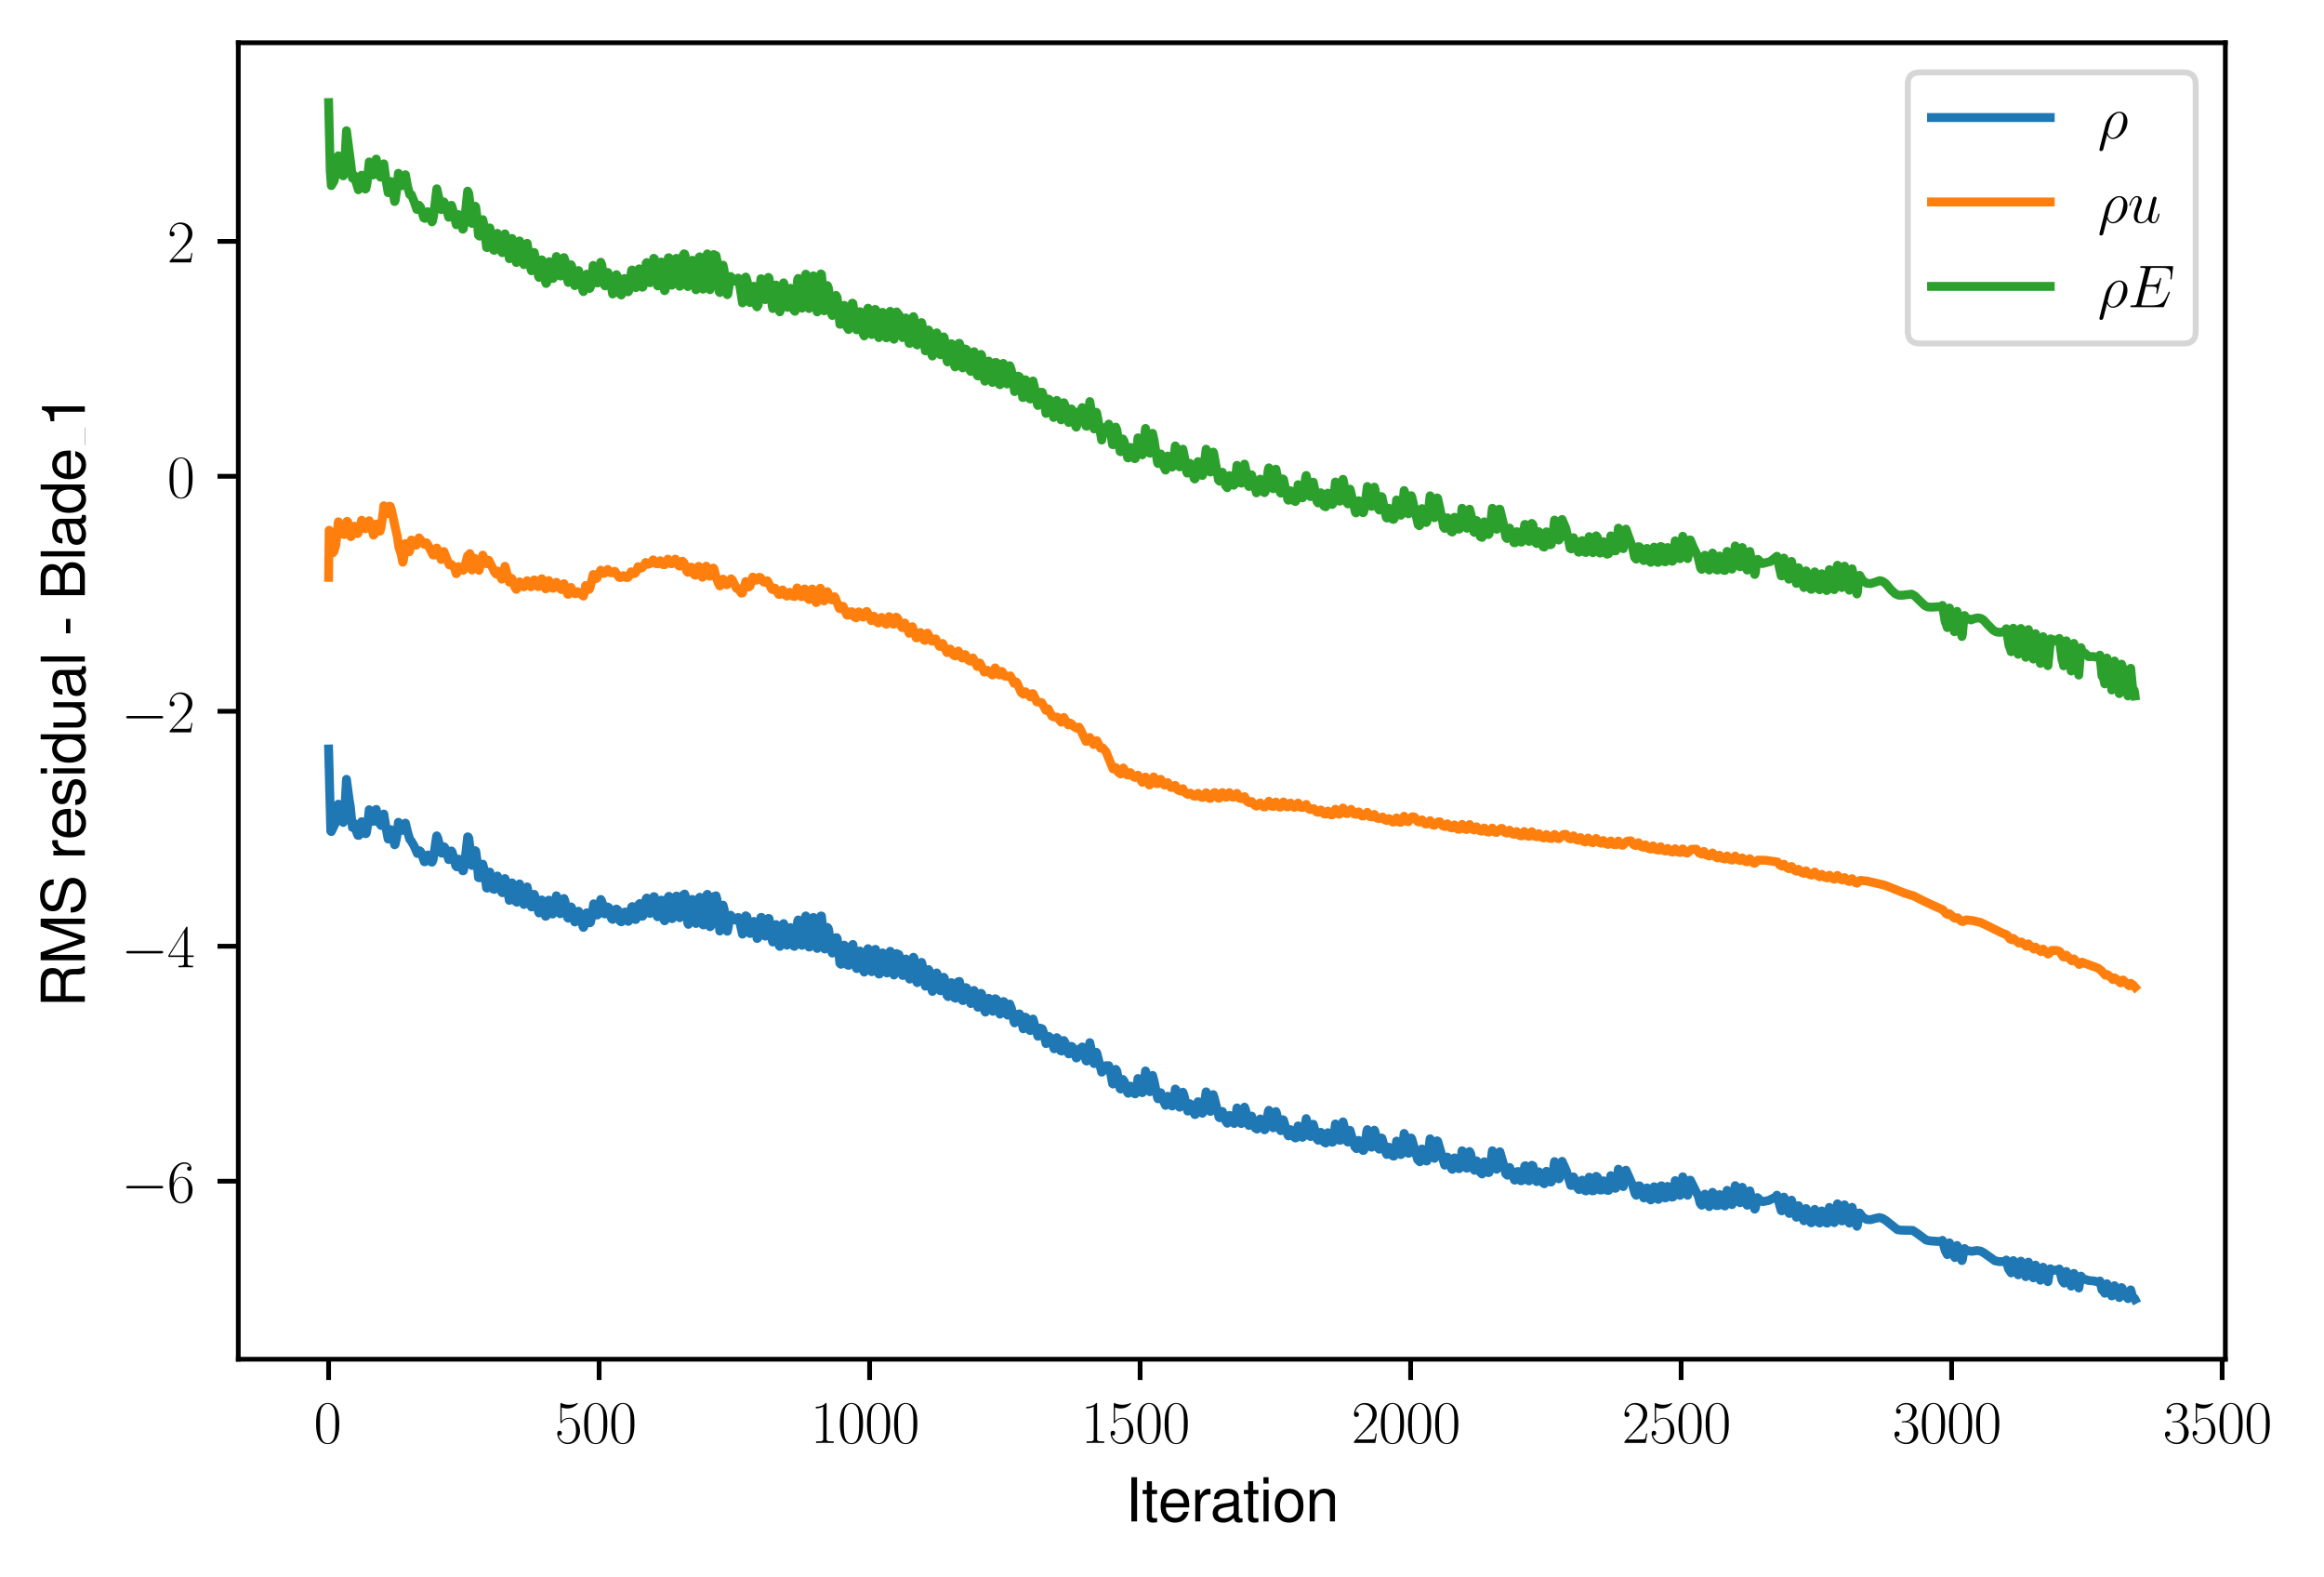 <?xml version="1.0" encoding="utf-8" standalone="no"?>
<!DOCTYPE svg PUBLIC "-//W3C//DTD SVG 1.1//EN"
  "http://www.w3.org/Graphics/SVG/1.1/DTD/svg11.dtd">
<svg xmlns:xlink="http://www.w3.org/1999/xlink" width="391.571pt" height="265.601pt" viewBox="0 0 391.571 265.601" xmlns="http://www.w3.org/2000/svg" version="1.1">
 <defs>
  <style type="text/css">*{stroke-linejoin: round; stroke-linecap: butt}</style>
 </defs>
 <g id="figure_1">
  <g id="patch_1">
   <path d="M 0 265.601 
L 391.571 265.601 
L 391.571 0 
L 0 0 
z
" style="fill: #ffffff"/>
  </g>
  <g id="axes_1">
   <g id="patch_2">
    <path d="M 40.15 228.96 
L 374.95 228.96 
L 374.95 7.2 
L 40.15 7.2 
z
" style="fill: #ffffff"/>
   </g>
   <g id="matplotlib.axis_1">
    <g id="xtick_1">
     <g id="line2d_1">
      <defs>
       <path id="m77825a6ebc" d="M 0 0 
L 0 3.5 
" style="stroke: #000000; stroke-width: 0.8"/>
      </defs>
      <g>
       <use xlink:href="#m77825a6ebc" x="55.369" y="228.96" style="stroke: #000000; stroke-width: 0.8"/>
      </g>
     </g>
     <g id="text_1">
      <!-- $\mathdefault{0}$ -->
      <g transform="translate(52.878 243.058) scale(0.1 -0.1)">
       <defs>
        <path id="CMR17-30" d="M 2688 2038 
C 2688 2430 2682 3099 2413 3613 
C 2176 4063 1798 4224 1466 4224 
C 1158 4224 768 4082 525 3620 
C 269 3137 243 2539 243 2038 
C 243 1671 250 1112 448 623 
C 723 -39 1216 -128 1466 -128 
C 1760 -128 2208 -7 2470 604 
C 2662 1048 2688 1568 2688 2038 
z
M 1466 -26 
C 1056 -26 813 328 723 816 
C 653 1196 653 1749 653 2109 
C 653 2604 653 3015 736 3407 
C 858 3954 1216 4121 1466 4121 
C 1728 4121 2067 3947 2189 3420 
C 2272 3054 2278 2623 2278 2109 
C 2278 1691 2278 1176 2202 797 
C 2067 96 1690 -26 1466 -26 
z
" transform="scale(0.016)"/>
       </defs>
       <use xlink:href="#CMR17-30" transform="scale(0.996)"/>
      </g>
     </g>
    </g>
    <g id="xtick_2">
     <g id="line2d_2">
      <g>
       <use xlink:href="#m77825a6ebc" x="100.946" y="228.96" style="stroke: #000000; stroke-width: 0.8"/>
      </g>
     </g>
     <g id="text_2">
      <!-- $\mathdefault{500}$ -->
      <g transform="translate(93.474 243.058) scale(0.1 -0.1)">
       <defs>
        <path id="CMR17-35" d="M 730 3750 
C 794 3724 1056 3641 1325 3641 
C 1920 3641 2246 3961 2432 4140 
C 2432 4191 2432 4224 2394 4224 
C 2387 4224 2374 4224 2323 4198 
C 2099 4102 1837 4032 1517 4032 
C 1325 4032 1037 4055 723 4191 
C 653 4224 640 4224 634 4224 
C 602 4224 595 4217 595 4090 
L 595 2231 
C 595 2113 595 2080 659 2080 
C 691 2080 704 2093 736 2139 
C 941 2435 1222 2560 1542 2560 
C 1766 2560 2246 2415 2246 1293 
C 2246 1087 2246 716 2054 422 
C 1894 159 1645 25 1370 25 
C 947 25 518 319 403 812 
C 429 806 480 793 506 793 
C 589 793 749 838 749 1036 
C 749 1209 627 1280 506 1280 
C 358 1280 262 1190 262 1011 
C 262 454 704 -128 1382 -128 
C 2042 -128 2669 441 2669 1267 
C 2669 2054 2170 2662 1549 2662 
C 1222 2662 947 2540 730 2304 
L 730 3750 
z
" transform="scale(0.016)"/>
       </defs>
       <use xlink:href="#CMR17-35" transform="scale(0.996)"/>
       <use xlink:href="#CMR17-30" transform="translate(45.69 0) scale(0.996)"/>
       <use xlink:href="#CMR17-30" transform="translate(91.381 0) scale(0.996)"/>
      </g>
     </g>
    </g>
    <g id="xtick_3">
     <g id="line2d_3">
      <g>
       <use xlink:href="#m77825a6ebc" x="146.523" y="228.96" style="stroke: #000000; stroke-width: 0.8"/>
      </g>
     </g>
     <g id="text_3">
      <!-- $\mathdefault{1000}$ -->
      <g transform="translate(136.56 243.058) scale(0.1 -0.1)">
       <defs>
        <path id="CMR17-31" d="M 1702 4083 
C 1702 4217 1696 4224 1606 4224 
C 1357 3927 979 3833 621 3820 
C 602 3820 570 3820 563 3808 
C 557 3795 557 3782 557 3648 
C 755 3648 1088 3686 1344 3839 
L 1344 467 
C 1344 243 1331 166 781 166 
L 589 166 
L 589 0 
C 896 6 1216 12 1523 12 
C 1830 12 2150 6 2458 0 
L 2458 166 
L 2266 166 
C 1715 166 1702 236 1702 467 
L 1702 4083 
z
" transform="scale(0.016)"/>
       </defs>
       <use xlink:href="#CMR17-31" transform="scale(0.996)"/>
       <use xlink:href="#CMR17-30" transform="translate(45.69 0) scale(0.996)"/>
       <use xlink:href="#CMR17-30" transform="translate(91.381 0) scale(0.996)"/>
       <use xlink:href="#CMR17-30" transform="translate(137.071 0) scale(0.996)"/>
      </g>
     </g>
    </g>
    <g id="xtick_4">
     <g id="line2d_4">
      <g>
       <use xlink:href="#m77825a6ebc" x="192.1" y="228.96" style="stroke: #000000; stroke-width: 0.8"/>
      </g>
     </g>
     <g id="text_4">
      <!-- $\mathdefault{1500}$ -->
      <g transform="translate(182.137 243.058) scale(0.1 -0.1)">
       <use xlink:href="#CMR17-31" transform="scale(0.996)"/>
       <use xlink:href="#CMR17-35" transform="translate(45.69 0) scale(0.996)"/>
       <use xlink:href="#CMR17-30" transform="translate(91.381 0) scale(0.996)"/>
       <use xlink:href="#CMR17-30" transform="translate(137.071 0) scale(0.996)"/>
      </g>
     </g>
    </g>
    <g id="xtick_5">
     <g id="line2d_5">
      <g>
       <use xlink:href="#m77825a6ebc" x="237.677" y="228.96" style="stroke: #000000; stroke-width: 0.8"/>
      </g>
     </g>
     <g id="text_5">
      <!-- $\mathdefault{2000}$ -->
      <g transform="translate(227.714 243.058) scale(0.1 -0.1)">
       <defs>
        <path id="CMR17-32" d="M 2669 990 
L 2554 990 
C 2490 537 2438 460 2413 422 
C 2381 371 1920 371 1830 371 
L 602 371 
C 832 620 1280 1073 1824 1596 
C 2214 1966 2669 2400 2669 3033 
C 2669 3788 2067 4224 1395 4224 
C 691 4224 262 3603 262 3027 
C 262 2777 448 2745 525 2745 
C 589 2745 781 2783 781 3007 
C 781 3206 614 3264 525 3264 
C 486 3264 448 3257 422 3244 
C 544 3788 915 4057 1306 4057 
C 1862 4057 2227 3616 2227 3033 
C 2227 2477 1901 1998 1536 1583 
L 262 147 
L 262 0 
L 2515 0 
L 2669 990 
z
" transform="scale(0.016)"/>
       </defs>
       <use xlink:href="#CMR17-32" transform="scale(0.996)"/>
       <use xlink:href="#CMR17-30" transform="translate(45.69 0) scale(0.996)"/>
       <use xlink:href="#CMR17-30" transform="translate(91.381 0) scale(0.996)"/>
       <use xlink:href="#CMR17-30" transform="translate(137.071 0) scale(0.996)"/>
      </g>
     </g>
    </g>
    <g id="xtick_6">
     <g id="line2d_6">
      <g>
       <use xlink:href="#m77825a6ebc" x="283.254" y="228.96" style="stroke: #000000; stroke-width: 0.8"/>
      </g>
     </g>
     <g id="text_6">
      <!-- $\mathdefault{2500}$ -->
      <g transform="translate(273.291 243.058) scale(0.1 -0.1)">
       <use xlink:href="#CMR17-32" transform="scale(0.996)"/>
       <use xlink:href="#CMR17-35" transform="translate(45.69 0) scale(0.996)"/>
       <use xlink:href="#CMR17-30" transform="translate(91.381 0) scale(0.996)"/>
       <use xlink:href="#CMR17-30" transform="translate(137.071 0) scale(0.996)"/>
      </g>
     </g>
    </g>
    <g id="xtick_7">
     <g id="line2d_7">
      <g>
       <use xlink:href="#m77825a6ebc" x="328.831" y="228.96" style="stroke: #000000; stroke-width: 0.8"/>
      </g>
     </g>
     <g id="text_7">
      <!-- $\mathdefault{3000}$ -->
      <g transform="translate(318.868 243.058) scale(0.1 -0.1)">
       <defs>
        <path id="CMR17-33" d="M 1414 2176 
C 1984 2176 2234 1673 2234 1094 
C 2234 322 1824 25 1453 25 
C 1114 25 563 193 390 691 
C 422 678 454 678 486 678 
C 640 678 755 780 755 947 
C 755 1132 614 1216 486 1216 
C 378 1216 211 1164 211 927 
C 211 335 787 -128 1466 -128 
C 2176 -128 2720 432 2720 1087 
C 2720 1718 2208 2176 1600 2246 
C 2086 2347 2554 2776 2554 3353 
C 2554 3856 2048 4224 1472 4224 
C 890 4224 378 3862 378 3347 
C 378 3123 544 3084 627 3084 
C 762 3084 877 3167 877 3334 
C 877 3500 762 3584 627 3584 
C 602 3584 570 3584 544 3571 
C 730 3999 1235 4076 1459 4076 
C 1683 4076 2106 3966 2106 3347 
C 2106 3167 2080 2851 1862 2574 
C 1670 2329 1453 2316 1242 2297 
C 1210 2297 1062 2284 1037 2284 
C 992 2278 966 2272 966 2227 
C 966 2182 973 2176 1101 2176 
L 1414 2176 
z
" transform="scale(0.016)"/>
       </defs>
       <use xlink:href="#CMR17-33" transform="scale(0.996)"/>
       <use xlink:href="#CMR17-30" transform="translate(45.69 0) scale(0.996)"/>
       <use xlink:href="#CMR17-30" transform="translate(91.381 0) scale(0.996)"/>
       <use xlink:href="#CMR17-30" transform="translate(137.071 0) scale(0.996)"/>
      </g>
     </g>
    </g>
    <g id="xtick_8">
     <g id="line2d_8">
      <g>
       <use xlink:href="#m77825a6ebc" x="374.408" y="228.96" style="stroke: #000000; stroke-width: 0.8"/>
      </g>
     </g>
     <g id="text_8">
      <!-- $\mathdefault{3500}$ -->
      <g transform="translate(364.445 243.058) scale(0.1 -0.1)">
       <use xlink:href="#CMR17-33" transform="scale(0.996)"/>
       <use xlink:href="#CMR17-35" transform="translate(45.69 0) scale(0.996)"/>
       <use xlink:href="#CMR17-30" transform="translate(91.381 0) scale(0.996)"/>
       <use xlink:href="#CMR17-30" transform="translate(137.071 0) scale(0.996)"/>
      </g>
     </g>
    </g>
    <g id="text_9">
     <!-- Iteration -->
     <g transform="translate(189.603 256.279) scale(0.1 -0.1)">
      <defs>
       <path id="NimbusSanL-Regu-49" d="M 1242 4672 
L 640 4672 
L 640 0 
L 1242 0 
L 1242 4672 
z
" transform="scale(0.016)"/>
       <path id="NimbusSanL-Regu-74" d="M 1626 3328 
L 1075 3328 
L 1075 4249 
L 544 4249 
L 544 3328 
L 90 3328 
L 90 2892 
L 544 2892 
L 544 402 
C 544 64 774 -128 1190 -128 
C 1318 -128 1446 -116 1626 -84 
L 1626 364 
C 1555 345 1472 339 1370 339 
C 1139 339 1075 402 1075 634 
L 1075 2892 
L 1626 2892 
L 1626 3328 
z
" transform="scale(0.016)"/>
       <path id="NimbusSanL-Regu-65" d="M 3283 1484 
C 3283 1998 3245 2311 3149 2565 
C 2931 3123 2419 3456 1792 3456 
C 858 3456 256 2734 256 1619 
C 256 545 838 -128 1779 -128 
C 2547 -128 3078 307 3213 1018 
L 2675 1018 
C 2528 588 2227 364 1798 364 
C 1459 364 1171 514 992 787 
C 864 974 819 1161 813 1484 
L 3283 1484 
z
M 826 1920 
C 870 2552 1248 2963 1786 2963 
C 2310 2963 2714 2519 2714 1959 
C 2714 1946 2714 1933 2707 1920 
L 826 1920 
z
" transform="scale(0.016)"/>
       <path id="NimbusSanL-Regu-72" d="M 442 3328 
L 442 0 
L 979 0 
L 979 1727 
C 979 2203 1101 2514 1357 2698 
C 1523 2819 1683 2857 2054 2863 
L 2054 3404 
C 1965 3449 1920 3456 1850 3456 
C 1504 3456 1242 3251 934 2750 
L 934 3328 
L 442 3328 
z
" transform="scale(0.016)"/>
       <path id="NimbusSanL-Regu-61" d="M 3424 332 
C 3366 320 3341 320 3309 320 
C 3123 320 3021 415 3021 581 
L 3021 2542 
C 3021 3135 2586 3456 1760 3456 
C 1274 3456 870 3315 646 3065 
C 493 2893 429 2702 416 2370 
L 954 2370 
C 998 2778 1242 2963 1741 2963 
C 2221 2963 2490 2784 2490 2466 
L 2490 2326 
C 2490 2103 2355 2007 1933 1956 
C 1178 1861 1062 1835 858 1753 
C 467 1593 269 1294 269 861 
C 269 256 691 -128 1370 -128 
C 1792 -128 2131 19 2509 364 
C 2547 25 2714 -128 3059 -128 
C 3168 -128 3251 -116 3424 -71 
L 3424 332 
z
M 2490 1071 
C 2490 893 2438 785 2278 638 
C 2061 441 1798 339 1485 339 
C 1069 339 826 536 826 874 
C 826 1224 1062 1402 1632 1485 
C 2195 1562 2310 1587 2490 1670 
L 2490 1071 
z
" transform="scale(0.016)"/>
       <path id="NimbusSanL-Regu-69" d="M 960 3358 
L 429 3358 
L 429 0 
L 960 0 
L 960 3358 
z
M 960 4672 
L 422 4672 
L 422 3999 
L 960 3999 
L 960 4672 
z
" transform="scale(0.016)"/>
       <path id="NimbusSanL-Regu-6f" d="M 1741 3456 
C 800 3456 230 2784 230 1663 
C 230 543 794 -128 1747 -128 
C 2688 -128 3264 543 3264 1638 
C 3264 2791 2707 3456 1741 3456 
z
M 1747 2963 
C 2349 2963 2707 2472 2707 1644 
C 2707 861 2336 364 1747 364 
C 1152 364 787 855 787 1663 
C 787 2466 1152 2963 1747 2963 
z
" transform="scale(0.016)"/>
       <path id="NimbusSanL-Regu-6e" d="M 448 3328 
L 448 0 
L 986 0 
L 986 1835 
C 986 2539 1344 2988 1894 2988 
C 2317 2988 2586 2732 2586 2328 
L 2586 0 
L 3117 0 
L 3117 2539 
C 3117 3097 2701 3456 2054 3456 
C 1555 3456 1235 3263 941 2796 
L 941 3328 
L 448 3328 
z
" transform="scale(0.016)"/>
      </defs>
      <use xlink:href="#NimbusSanL-Regu-49" transform="scale(0.996)"/>
      <use xlink:href="#NimbusSanL-Regu-74" transform="translate(27.695 0) scale(0.996)"/>
      <use xlink:href="#NimbusSanL-Regu-65" transform="translate(55.39 0) scale(0.996)"/>
      <use xlink:href="#NimbusSanL-Regu-72" transform="translate(110.782 0) scale(0.996)"/>
      <use xlink:href="#NimbusSanL-Regu-61" transform="translate(142.961 0) scale(0.996)"/>
      <use xlink:href="#NimbusSanL-Regu-74" transform="translate(198.353 0) scale(0.996)"/>
      <use xlink:href="#NimbusSanL-Regu-69" transform="translate(226.048 0) scale(0.996)"/>
      <use xlink:href="#NimbusSanL-Regu-6f" transform="translate(248.165 0) scale(0.996)"/>
      <use xlink:href="#NimbusSanL-Regu-6e" transform="translate(303.556 0) scale(0.996)"/>
     </g>
    </g>
   </g>
   <g id="matplotlib.axis_2">
    <g id="ytick_1">
     <g id="line2d_9">
      <defs>
       <path id="ma93df26b52" d="M 0 0 
L -3.5 0 
" style="stroke: #000000; stroke-width: 0.8"/>
      </defs>
      <g>
       <use xlink:href="#ma93df26b52" x="40.15" y="198.97" style="stroke: #000000; stroke-width: 0.8"/>
      </g>
     </g>
     <g id="text_10">
      <!-- $\mathdefault{−6}$ -->
      <g transform="translate(20.42 202.519) scale(0.1 -0.1)">
       <defs>
        <path id="CMSY10-0" d="M 4218 1472 
C 4326 1472 4442 1472 4442 1600 
C 4442 1728 4326 1728 4218 1728 
L 755 1728 
C 646 1728 531 1728 531 1600 
C 531 1472 646 1472 755 1472 
L 4218 1472 
z
" transform="scale(0.016)"/>
        <path id="CMR17-36" d="M 678 2198 
C 678 3712 1395 4076 1811 4076 
C 1946 4076 2272 4049 2400 3782 
C 2298 3782 2106 3782 2106 3558 
C 2106 3385 2246 3328 2336 3328 
C 2394 3328 2566 3353 2566 3571 
C 2566 3987 2246 4224 1805 4224 
C 1043 4224 243 3411 243 2011 
C 243 257 966 -128 1478 -128 
C 2099 -128 2688 431 2688 1295 
C 2688 2101 2170 2688 1517 2688 
C 1126 2688 838 2430 678 1979 
L 678 2198 
z
M 1478 25 
C 691 25 691 1212 691 1450 
C 691 1914 909 2585 1504 2585 
C 1613 2585 1926 2585 2138 2140 
C 2253 1889 2253 1624 2253 1302 
C 2253 954 2253 696 2118 438 
C 1978 173 1773 25 1478 25 
z
" transform="scale(0.016)"/>
       </defs>
       <use xlink:href="#CMSY10-0" transform="scale(0.996)"/>
       <use xlink:href="#CMR17-36" transform="translate(77.487 0) scale(0.996)"/>
      </g>
     </g>
    </g>
    <g id="ytick_2">
     <g id="line2d_10">
      <g>
       <use xlink:href="#ma93df26b52" x="40.15" y="159.391" style="stroke: #000000; stroke-width: 0.8"/>
      </g>
     </g>
     <g id="text_11">
      <!-- $\mathdefault{−4}$ -->
      <g transform="translate(20.42 162.94) scale(0.1 -0.1)">
       <defs>
        <path id="CMR17-34" d="M 2150 4147 
C 2150 4281 2144 4288 2029 4288 
L 128 1254 
L 128 1088 
L 1779 1088 
L 1779 460 
C 1779 230 1766 166 1318 166 
L 1197 166 
L 1197 0 
C 1402 12 1747 12 1965 12 
C 2182 12 2528 12 2733 0 
L 2733 166 
L 2611 166 
C 2163 166 2150 230 2150 460 
L 2150 1088 
L 2803 1088 
L 2803 1254 
L 2150 1254 
L 2150 4147 
z
M 1798 3723 
L 1798 1254 
L 256 1254 
L 1798 3723 
z
" transform="scale(0.016)"/>
       </defs>
       <use xlink:href="#CMSY10-0" transform="scale(0.996)"/>
       <use xlink:href="#CMR17-34" transform="translate(77.487 0) scale(0.996)"/>
      </g>
     </g>
    </g>
    <g id="ytick_3">
     <g id="line2d_11">
      <g>
       <use xlink:href="#ma93df26b52" x="40.15" y="119.812" style="stroke: #000000; stroke-width: 0.8"/>
      </g>
     </g>
     <g id="text_12">
      <!-- $\mathdefault{−2}$ -->
      <g transform="translate(20.42 123.361) scale(0.1 -0.1)">
       <use xlink:href="#CMSY10-0" transform="scale(0.996)"/>
       <use xlink:href="#CMR17-32" transform="translate(77.487 0) scale(0.996)"/>
      </g>
     </g>
    </g>
    <g id="ytick_4">
     <g id="line2d_12">
      <g>
       <use xlink:href="#ma93df26b52" x="40.15" y="80.233" style="stroke: #000000; stroke-width: 0.8"/>
      </g>
     </g>
     <g id="text_13">
      <!-- $\mathdefault{0}$ -->
      <g transform="translate(28.169 83.783) scale(0.1 -0.1)">
       <use xlink:href="#CMR17-30" transform="scale(0.996)"/>
      </g>
     </g>
    </g>
    <g id="ytick_5">
     <g id="line2d_13">
      <g>
       <use xlink:href="#ma93df26b52" x="40.15" y="40.655" style="stroke: #000000; stroke-width: 0.8"/>
      </g>
     </g>
     <g id="text_14">
      <!-- $\mathdefault{2}$ -->
      <g transform="translate(28.169 44.204) scale(0.1 -0.1)">
       <use xlink:href="#CMR17-32" transform="scale(0.996)"/>
      </g>
     </g>
    </g>
    <g id="text_15">
     <!-- RMS residual - Blade_1 -->
     <g transform="translate(14.298 169.701) rotate(-90) scale(0.1 -0.1)">
      <defs>
       <path id="NimbusSanL-Regu-52" d="M 1190 2035 
L 2726 2035 
C 3258 2035 3494 1775 3494 1191 
L 3488 770 
C 3488 478 3539 192 3622 0 
L 4346 0 
L 4346 147 
C 4122 303 4077 471 4064 1101 
C 4058 1879 3936 2111 3430 2329 
C 3955 2585 4166 2907 4166 3432 
C 4166 4230 3661 4672 2746 4672 
L 595 4672 
L 595 0 
L 1190 0 
L 1190 2035 
z
M 1190 2560 
L 1190 4147 
L 2630 4147 
C 2963 4147 3155 4096 3302 3970 
C 3462 3837 3546 3628 3546 3350 
C 3546 2806 3264 2560 2630 2560 
L 1190 2560 
z
" transform="scale(0.016)"/>
       <path id="NimbusSanL-Regu-4d" d="M 2995 0 
L 4307 3915 
L 4307 0 
L 4870 0 
L 4870 4672 
L 4045 4672 
L 2688 602 
L 1306 4672 
L 480 4672 
L 480 0 
L 1043 0 
L 1043 3915 
L 2368 0 
L 2995 0 
z
" transform="scale(0.016)"/>
       <path id="NimbusSanL-Regu-53" d="M 3814 3295 
C 3808 4204 3181 4736 2106 4736 
C 1082 4736 448 4211 448 3372 
C 448 2806 749 2450 1363 2291 
L 2522 1986 
C 3110 1833 3379 1598 3379 1236 
C 3379 988 3245 733 3046 593 
C 2861 466 2566 396 2189 396 
C 1683 396 1338 517 1114 784 
C 941 988 864 1210 870 1496 
L 307 1496 
C 314 1070 397 790 582 536 
C 902 102 1440 -128 2150 -128 
C 2707 -128 3162 0 3462 230 
C 3776 479 3974 892 3974 1293 
C 3974 1865 3616 2284 2982 2456 
L 1811 2768 
C 1248 2920 1043 3098 1043 3454 
C 1043 3925 1459 4236 2086 4236 
C 2829 4236 3245 3899 3251 3295 
L 3814 3295 
z
" transform="scale(0.016)"/>
       <path id="NimbusSanL-Regu-73" d="M 2803 2428 
C 2797 3084 2362 3456 1587 3456 
C 806 3456 301 3052 301 2434 
C 301 1912 570 1663 1363 1472 
L 1862 1351 
C 2234 1262 2381 1129 2381 887 
C 2381 574 2067 364 1600 364 
C 1312 364 1069 447 934 587 
C 851 683 813 778 781 1014 
L 218 1014 
C 243 243 678 -128 1555 -128 
C 2400 -128 2938 288 2938 931 
C 2938 1428 2656 1702 1990 1861 
L 1478 1982 
C 1043 2084 858 2224 858 2459 
C 858 2765 1133 2963 1568 2963 
C 1997 2963 2227 2778 2240 2428 
L 2803 2428 
z
" transform="scale(0.016)"/>
       <path id="NimbusSanL-Regu-64" d="M 3168 4672 
L 2637 4672 
L 2637 2937 
C 2413 3276 2054 3456 1606 3456 
C 736 3456 166 2759 166 1695 
C 166 568 723 -128 1626 -128 
C 2086 -128 2406 44 2694 460 
L 2694 19 
L 3168 19 
L 3168 4672 
z
M 1696 2956 
C 2272 2956 2637 2447 2637 1651 
C 2637 880 2266 371 1702 371 
C 1114 371 723 887 723 1663 
C 723 2440 1114 2956 1696 2956 
z
" transform="scale(0.016)"/>
       <path id="NimbusSanL-Regu-75" d="M 3085 19 
L 3085 3328 
L 2554 3328 
L 2554 1454 
C 2554 780 2195 339 1638 339 
C 1216 339 947 591 947 988 
L 947 3328 
L 416 3328 
L 416 780 
C 416 230 832 -128 1485 -128 
C 1978 -128 2291 44 2605 484 
L 2605 19 
L 3085 19 
z
" transform="scale(0.016)"/>
       <path id="NimbusSanL-Regu-6c" d="M 973 4672 
L 435 4672 
L 435 0 
L 973 0 
L 973 4672 
z
" transform="scale(0.016)"/>
       <path id="NimbusSanL-Regu-2d" d="M 1818 1996 
L 294 1996 
L 294 1536 
L 1818 1536 
L 1818 1996 
z
" transform="scale(0.016)"/>
       <path id="NimbusSanL-Regu-42" d="M 506 0 
L 2611 0 
C 3053 0 3379 121 3629 390 
C 3859 632 3987 961 3987 1321 
C 3987 1878 3731 2214 3136 2444 
C 3558 2643 3782 2994 3782 3476 
C 3782 3821 3654 4127 3411 4345 
C 3168 4569 2848 4672 2400 4672 
L 506 4672 
L 506 0 
z
M 1101 2636 
L 1101 4147 
L 2253 4147 
C 2586 4147 2771 4101 2931 3977 
C 3098 3847 3187 3652 3187 3391 
C 3187 3138 3098 2936 2931 2806 
C 2771 2682 2586 2636 2253 2636 
L 1101 2636 
z
M 1101 524 
L 1101 2112 
L 2554 2112 
C 2842 2112 3034 2042 3174 1890 
C 3315 1745 3392 1542 3392 1315 
C 3392 1093 3315 891 3174 746 
C 3034 594 2842 524 2554 524 
L 1101 524 
z
" transform="scale(0.016)"/>
       <path id="NimbusSanL-Regu-31" d="M 1658 3232 
L 1658 0 
L 2221 0 
L 2221 4537 
L 1850 4537 
C 1651 3840 1523 3744 653 3635 
L 653 3232 
L 1658 3232 
z
" transform="scale(0.016)"/>
      </defs>
      <use xlink:href="#NimbusSanL-Regu-52" transform="scale(0.996)"/>
      <use xlink:href="#NimbusSanL-Regu-4d" transform="translate(71.93 0) scale(0.996)"/>
      <use xlink:href="#NimbusSanL-Regu-53" transform="translate(154.918 0) scale(0.996)"/>
      <use xlink:href="#NimbusSanL-Regu-72" transform="translate(249.064 0) scale(0.996)"/>
      <use xlink:href="#NimbusSanL-Regu-65" transform="translate(282.239 0) scale(0.996)"/>
      <use xlink:href="#NimbusSanL-Regu-73" transform="translate(337.631 0) scale(0.996)"/>
      <use xlink:href="#NimbusSanL-Regu-69" transform="translate(387.444 0) scale(0.996)"/>
      <use xlink:href="#NimbusSanL-Regu-64" transform="translate(409.561 0) scale(0.996)"/>
      <use xlink:href="#NimbusSanL-Regu-75" transform="translate(464.952 0) scale(0.996)"/>
      <use xlink:href="#NimbusSanL-Regu-61" transform="translate(520.344 0) scale(0.996)"/>
      <use xlink:href="#NimbusSanL-Regu-6c" transform="translate(575.736 0) scale(0.996)"/>
      <use xlink:href="#NimbusSanL-Regu-2d" transform="translate(625.547 0) scale(0.996)"/>
      <use xlink:href="#NimbusSanL-Regu-42" transform="translate(686.418 0) scale(0.996)"/>
      <use xlink:href="#NimbusSanL-Regu-6c" transform="translate(752.868 0) scale(0.996)"/>
      <use xlink:href="#NimbusSanL-Regu-61" transform="translate(774.985 0) scale(0.996)"/>
      <use xlink:href="#NimbusSanL-Regu-64" transform="translate(830.376 0) scale(0.996)"/>
      <use xlink:href="#NimbusSanL-Regu-65" transform="translate(885.768 0) scale(0.996)"/>
      <use xlink:href="#NimbusSanL-Regu-31" transform="translate(977.025 0) scale(0.996)"/>
      <path d="M 947.137 0 
L 977.025 0 
L 977.025 0.399 
L 947.137 0.399 
L 947.137 0 
z
"/>
     </g>
    </g>
   </g>
   <g id="line2d_14">
    <path d="M 55.369 126.168 
L 55.733 140.002 
L 55.824 140.075 
L 56.462 138.748 
L 56.736 137.627 
L 57.009 135.462 
L 57.83 138.541 
L 57.921 138.417 
L 58.012 137.851 
L 58.377 131.275 
L 58.832 134.708 
L 59.015 135.787 
L 59.379 139.373 
L 59.562 139.055 
L 59.653 138.678 
L 60.017 139.971 
L 60.291 140.702 
L 60.473 140.715 
L 60.656 140.195 
L 60.929 138.409 
L 61.02 138.69 
L 61.567 140.43 
L 61.658 140.423 
L 61.749 140.225 
L 61.932 139.024 
L 62.205 136.4 
L 62.296 136.535 
L 62.57 137.571 
L 62.843 138.346 
L 62.934 138.366 
L 63.117 137.872 
L 63.39 136.345 
L 63.664 137.67 
L 63.937 138.676 
L 64.211 139.048 
L 64.393 138.646 
L 64.666 137.126 
L 65.122 139.894 
L 65.396 141.326 
L 65.487 141.342 
L 65.851 139.756 
L 65.942 139.969 
L 66.125 140.556 
L 66.489 142.297 
L 66.581 142.21 
L 66.854 140.907 
L 67.127 138.511 
L 67.219 138.7 
L 67.674 139.896 
L 67.857 139.825 
L 68.039 139.427 
L 68.312 138.656 
L 68.677 140.168 
L 69.042 141.372 
L 69.315 141.717 
L 69.771 142.503 
L 70.318 143.759 
L 70.409 143.726 
L 70.682 143.303 
L 70.865 143.45 
L 71.047 143.879 
L 71.503 145.157 
L 71.594 145.161 
L 71.776 144.753 
L 72.05 144.021 
L 72.232 144.066 
L 72.414 144.405 
L 72.688 145.204 
L 72.779 145.227 
L 72.961 144.869 
L 73.144 143.733 
L 73.508 141.192 
L 73.599 140.8 
L 73.782 141.244 
L 74.42 143.721 
L 74.602 143.318 
L 74.784 142.626 
L 74.876 142.682 
L 75.058 142.997 
L 75.605 144.796 
L 75.696 144.726 
L 76.061 143.338 
L 76.152 143.465 
L 76.334 144.044 
L 76.79 145.845 
L 76.972 146.02 
L 77.154 145.365 
L 77.246 144.723 
L 77.337 144.739 
L 77.519 144.953 
L 77.792 146.085 
L 77.975 146.672 
L 78.066 146.672 
L 78.248 145.826 
L 78.795 140.964 
L 78.886 140.992 
L 78.977 141.162 
L 79.16 142.531 
L 79.433 145.632 
L 79.524 145.788 
L 79.707 144.861 
L 79.98 143.404 
L 80.071 143.294 
L 80.162 143.375 
L 80.345 144.78 
L 80.618 147.821 
L 80.801 147.859 
L 80.892 147.596 
L 81.256 145.594 
L 81.347 145.57 
L 81.53 146.288 
L 81.986 149.577 
L 82.077 149.599 
L 82.168 149.464 
L 82.441 147.588 
L 82.532 146.9 
L 82.806 148.463 
L 83.079 149.739 
L 83.262 149.818 
L 83.353 149.732 
L 83.626 148.453 
L 83.809 147.564 
L 84.447 150.106 
L 84.629 150.371 
L 84.811 149.646 
L 85.085 147.991 
L 85.267 148.491 
L 85.814 151.665 
L 85.905 151.638 
L 86.088 150.442 
L 86.27 148.719 
L 86.361 148.855 
L 86.543 149.632 
L 86.908 151.84 
L 87.09 151.98 
L 87.273 150.902 
L 87.546 148.903 
L 87.728 149.522 
L 88.275 152.361 
L 88.366 152.192 
L 88.822 149.399 
L 89.096 150.778 
L 89.46 152.567 
L 89.551 152.776 
L 89.643 152.721 
L 90.007 150.651 
L 90.098 150.863 
L 90.281 151.555 
L 90.736 153.638 
L 90.828 153.79 
L 91.01 152.889 
L 91.283 151.596 
L 91.466 151.818 
L 91.648 152.841 
L 91.921 154.349 
L 92.013 154.305 
L 92.195 153.61 
L 92.468 151.628 
L 92.559 151.668 
L 92.651 151.787 
L 92.833 152.699 
L 93.106 153.969 
L 93.289 153.584 
L 93.562 152.159 
L 93.744 150.891 
L 94.018 151.801 
L 94.383 153.922 
L 94.474 153.879 
L 94.656 153.251 
L 95.021 151.351 
L 95.203 151.831 
L 95.476 153.848 
L 95.659 154.61 
L 95.75 154.664 
L 95.841 154.582 
L 96.114 153.225 
L 96.206 152.762 
L 96.297 152.841 
L 96.479 153.433 
L 96.844 155.304 
L 97.026 155.219 
L 97.208 154.604 
L 97.482 153.491 
L 97.755 154.234 
L 98.211 156.039 
L 98.302 156.216 
L 98.393 156.083 
L 98.849 153.764 
L 98.94 153.82 
L 99.396 155.446 
L 99.487 155.355 
L 99.669 154.566 
L 100.034 152.249 
L 100.125 152.312 
L 100.308 152.981 
L 100.581 154.128 
L 100.672 154.129 
L 100.854 153.666 
L 101.219 151.514 
L 101.31 151.621 
L 101.493 152.15 
L 101.857 153.938 
L 102.039 153.946 
L 102.222 153.44 
L 102.404 152.786 
L 102.586 152.899 
L 102.769 153.466 
L 103.042 154.73 
L 103.224 154.868 
L 103.316 154.746 
L 103.863 153.13 
L 104.045 153.255 
L 104.227 153.955 
L 104.501 155.183 
L 104.683 155.279 
L 104.865 154.827 
L 105.139 153.686 
L 105.321 153.626 
L 105.503 154.278 
L 105.777 155.158 
L 105.868 155.203 
L 105.959 155.118 
L 106.141 154.281 
L 106.415 152.808 
L 106.506 152.711 
L 106.597 152.807 
L 106.871 154.327 
L 107.053 154.89 
L 107.144 154.878 
L 107.326 154.041 
L 107.6 152.402 
L 107.782 152.2 
L 107.965 153.047 
L 108.238 154.343 
L 108.329 154.265 
L 108.511 153.476 
L 108.876 151.39 
L 108.967 151.27 
L 109.058 151.404 
L 109.514 153.865 
L 109.605 153.744 
L 109.788 152.965 
L 110.152 151.043 
L 110.243 151.048 
L 110.426 152.044 
L 110.699 154.295 
L 110.79 154.431 
L 110.881 154.364 
L 111.064 153.386 
L 111.337 151.785 
L 111.428 151.623 
L 111.52 151.775 
L 111.702 153.334 
L 111.884 154.958 
L 111.975 155.106 
L 112.066 155.04 
L 112.249 154.044 
L 112.613 151.062 
L 112.705 150.98 
L 112.796 151.264 
L 113.251 154.741 
L 113.343 154.591 
L 113.525 153.395 
L 113.89 151.006 
L 113.981 150.94 
L 114.072 151.233 
L 114.528 154.591 
L 114.619 154.485 
L 114.801 153.197 
L 115.075 150.806 
L 115.257 150.669 
L 115.348 150.602 
L 115.439 150.779 
L 115.621 152.482 
L 115.895 155.545 
L 115.986 155.701 
L 116.077 155.485 
L 116.351 152.908 
L 116.533 151.619 
L 116.624 151.503 
L 116.715 151.767 
L 117.262 155.557 
L 117.445 154.312 
L 117.809 151.254 
L 117.9 151.141 
L 117.991 151.502 
L 118.447 155.774 
L 118.538 155.808 
L 118.721 154.033 
L 119.085 150.77 
L 119.176 150.647 
L 119.268 151.095 
L 119.632 156.099 
L 119.723 156.048 
L 119.815 155.553 
L 120.27 151.022 
L 120.453 151.055 
L 120.635 150.894 
L 120.817 151.568 
L 121 153.85 
L 121.273 156.831 
L 121.364 156.741 
L 121.546 155.108 
L 121.82 152.47 
L 122.002 153.129 
L 122.549 156.861 
L 122.731 155.995 
L 123.005 154.226 
L 123.096 154.162 
L 123.643 154.862 
L 123.825 154.972 
L 124.099 154.764 
L 124.372 154.539 
L 124.646 155.347 
L 125.101 157.354 
L 125.193 157.2 
L 125.466 155.453 
L 125.648 154.265 
L 125.74 154.324 
L 125.831 154.397 
L 126.013 155.168 
L 126.378 157.245 
L 126.469 157.166 
L 126.651 156.45 
L 126.925 155.319 
L 127.016 155.21 
L 127.107 155.307 
L 127.289 156.479 
L 127.563 158.089 
L 127.654 158.032 
L 127.836 157.187 
L 128.201 154.551 
L 128.292 154.531 
L 128.383 154.76 
L 128.93 157.689 
L 129.021 157.439 
L 129.477 154.706 
L 129.568 154.726 
L 129.75 155.671 
L 130.115 158.434 
L 130.206 158.685 
L 130.297 158.558 
L 130.753 155.744 
L 130.844 155.802 
L 131.026 157.208 
L 131.3 159.328 
L 131.391 159.423 
L 131.482 159.239 
L 132.029 155.577 
L 132.12 155.789 
L 132.576 159.215 
L 132.667 159.159 
L 132.85 158.219 
L 133.123 156.451 
L 133.214 156.249 
L 133.305 156.302 
L 133.488 157.547 
L 133.761 159.383 
L 133.852 159.411 
L 133.943 159.3 
L 134.126 157.744 
L 134.399 155.178 
L 134.49 154.967 
L 134.582 155.112 
L 134.764 156.813 
L 135.037 159.182 
L 135.128 159.241 
L 135.311 157.772 
L 135.675 154.535 
L 135.767 154.291 
L 135.858 154.506 
L 136.04 156.64 
L 136.313 159.529 
L 136.405 159.515 
L 136.587 157.9 
L 136.86 155.046 
L 137.043 154.539 
L 137.134 154.879 
L 137.681 159.763 
L 137.863 157.704 
L 138.137 155.038 
L 138.319 154.298 
L 138.41 154.309 
L 138.592 156.108 
L 138.866 159.757 
L 138.957 159.86 
L 139.048 159.632 
L 139.413 156.222 
L 139.504 156.319 
L 139.595 156.503 
L 139.777 157.742 
L 140.051 160.093 
L 140.233 160.542 
L 140.324 160.283 
L 140.689 157.998 
L 140.962 157.94 
L 141.053 158.085 
L 141.236 159.471 
L 141.509 162.254 
L 141.692 162.43 
L 141.874 161.411 
L 142.147 159.41 
L 142.238 159.21 
L 142.33 159.313 
L 142.512 160.776 
L 142.785 162.533 
L 142.968 162.613 
L 143.15 161.316 
L 143.423 159.406 
L 143.697 159.091 
L 143.879 160.209 
L 144.153 162.759 
L 144.335 163.154 
L 144.426 162.87 
L 144.791 160.349 
L 144.882 160.19 
L 144.973 160.296 
L 145.155 161.645 
L 145.429 163.42 
L 145.611 163.749 
L 145.702 163.48 
L 146.158 160.019 
L 146.249 159.8 
L 146.34 159.905 
L 146.523 161.32 
L 146.796 163.408 
L 146.887 163.68 
L 146.978 163.501 
L 147.434 159.944 
L 147.525 159.916 
L 147.708 161.16 
L 148.072 164.058 
L 148.163 164.077 
L 148.346 162.574 
L 148.619 160.731 
L 148.71 160.513 
L 148.802 160.585 
L 148.984 161.891 
L 149.257 163.743 
L 149.44 163.899 
L 149.713 161.383 
L 149.895 160.411 
L 149.987 160.241 
L 150.078 160.376 
L 150.26 161.839 
L 150.533 163.981 
L 150.625 164.242 
L 150.716 163.933 
L 151.08 160.632 
L 151.354 160.795 
L 151.445 160.785 
L 151.536 161.057 
L 152.083 164.314 
L 152.265 163.153 
L 152.539 161.638 
L 152.63 161.543 
L 152.721 161.678 
L 152.903 163.017 
L 153.177 164.745 
L 153.268 164.925 
L 153.359 164.688 
L 153.815 161.44 
L 153.906 161.249 
L 153.997 161.373 
L 154.18 162.95 
L 154.453 165.389 
L 154.544 165.517 
L 154.635 165.257 
L 155.091 162.266 
L 155.273 162.107 
L 155.365 162.397 
L 155.912 166.112 
L 156.094 164.895 
L 156.367 163.391 
L 156.458 163.323 
L 156.55 163.464 
L 156.732 164.751 
L 157.005 166.736 
L 157.097 166.999 
L 157.188 166.904 
L 157.735 163.975 
L 157.826 163.89 
L 157.917 164.08 
L 158.464 166.894 
L 158.555 166.673 
L 158.92 164.725 
L 159.011 164.62 
L 159.102 164.746 
L 159.284 166.019 
L 159.558 167.67 
L 159.74 167.876 
L 160.287 165.524 
L 160.378 165.565 
L 160.56 166.65 
L 160.834 168.081 
L 161.016 168.149 
L 161.199 166.998 
L 161.472 165.359 
L 161.654 165.321 
L 161.837 166.222 
L 162.201 168.54 
L 162.292 168.548 
L 162.475 167.503 
L 162.657 166.358 
L 162.839 166.393 
L 162.93 166.553 
L 163.569 169.043 
L 163.751 168.061 
L 164.024 166.893 
L 164.115 166.84 
L 164.207 167.009 
L 164.754 169.667 
L 164.845 169.493 
L 165.209 167.453 
L 165.3 167.321 
L 165.392 167.402 
L 165.574 168.493 
L 165.847 170.156 
L 166.03 170.488 
L 166.212 169.49 
L 166.485 168.257 
L 166.577 168.16 
L 166.668 168.259 
L 167.306 170.355 
L 167.67 168.234 
L 167.853 168.324 
L 167.944 168.483 
L 168.491 170.832 
L 168.582 170.626 
L 168.947 168.742 
L 169.129 168.713 
L 169.311 169.456 
L 169.676 170.909 
L 169.767 170.996 
L 169.949 170.022 
L 170.132 169.13 
L 170.405 169.832 
L 170.861 172.16 
L 170.952 172.302 
L 171.043 172.15 
L 171.317 170.873 
L 171.772 170.788 
L 171.864 170.957 
L 172.41 173.3 
L 172.502 173.088 
L 172.775 171.339 
L 172.866 171.385 
L 173.049 171.691 
L 173.504 173.548 
L 173.595 173.598 
L 173.687 173.389 
L 174.051 171.656 
L 174.507 173.27 
L 174.872 174.552 
L 174.963 174.43 
L 175.236 173.186 
L 175.601 173.316 
L 175.783 173.79 
L 176.239 175.791 
L 176.33 175.741 
L 176.695 174.574 
L 176.786 174.646 
L 176.968 174.788 
L 177.606 176.667 
L 177.789 175.924 
L 178.062 174.796 
L 178.244 174.997 
L 178.427 175.704 
L 178.7 176.977 
L 178.882 177.052 
L 179.247 175.279 
L 179.338 175.428 
L 179.52 175.759 
L 180.067 177.524 
L 180.159 177.515 
L 180.523 176.255 
L 180.614 176.291 
L 180.797 176.512 
L 181.344 178.215 
L 181.435 178.174 
L 181.982 176.629 
L 182.255 176.66 
L 182.346 176.355 
L 182.711 177.561 
L 182.984 178.643 
L 183.076 178.739 
L 183.167 178.55 
L 183.622 175.633 
L 183.896 176.941 
L 184.261 178.964 
L 184.352 179.168 
L 184.443 179.004 
L 184.716 177.259 
L 184.807 177.413 
L 185.628 180.601 
L 185.719 180.531 
L 185.992 179.729 
L 186.084 179.726 
L 186.357 179.504 
L 186.631 179.8 
L 186.722 179.782 
L 186.813 179.507 
L 187.086 180.501 
L 187.451 182.529 
L 187.542 182.599 
L 187.633 182.365 
L 187.998 180.129 
L 188.18 180.412 
L 188.362 181.354 
L 188.727 183.382 
L 188.818 183.447 
L 189.001 182.537 
L 189.183 181.834 
L 189.456 182.203 
L 189.73 183.383 
L 190.003 184.07 
L 190.094 184.16 
L 190.186 184.044 
L 190.459 182.95 
L 190.55 183.035 
L 190.732 183.304 
L 191.188 184.235 
L 191.279 184.26 
L 191.371 184.142 
L 191.553 183.267 
L 191.735 181.669 
L 191.826 181.874 
L 192.1 182.935 
L 192.373 183.961 
L 192.464 184.059 
L 192.556 183.917 
L 192.738 182.587 
L 193.011 180.4 
L 193.194 181.069 
L 193.741 183.899 
L 193.832 183.764 
L 194.196 181.155 
L 194.47 182.195 
L 195.017 184.86 
L 195.108 185.083 
L 195.199 185.019 
L 195.472 184.068 
L 195.564 184.066 
L 196.019 185.427 
L 196.384 186.2 
L 196.475 186.121 
L 196.657 185.393 
L 196.749 184.664 
L 196.84 184.695 
L 197.022 184.838 
L 197.296 185.803 
L 197.478 186.302 
L 197.569 186.278 
L 197.751 185.511 
L 198.025 183.45 
L 198.116 183.526 
L 198.298 184.012 
L 198.754 186.51 
L 198.845 186.441 
L 199.027 185.193 
L 199.21 184.043 
L 199.301 183.984 
L 199.483 184.476 
L 200.121 187.159 
L 200.486 185.921 
L 201.306 187.744 
L 201.397 187.726 
L 201.58 187.176 
L 201.853 185.582 
L 201.944 185.8 
L 202.582 187.523 
L 202.674 187.42 
L 202.856 186.382 
L 203.221 183.921 
L 203.494 185.153 
L 203.859 187.081 
L 203.95 187.216 
L 204.041 187.026 
L 204.406 184.388 
L 204.588 184.929 
L 205.408 188.216 
L 205.499 188.277 
L 205.682 187.626 
L 205.864 187.278 
L 205.955 187.224 
L 206.502 188.793 
L 206.776 189.205 
L 206.867 189.113 
L 207.049 188.493 
L 207.14 187.881 
L 207.231 187.97 
L 207.414 188.15 
L 207.961 189.242 
L 208.143 188.672 
L 208.416 186.629 
L 208.508 186.701 
L 208.69 187.107 
L 209.146 189.26 
L 209.237 189.193 
L 209.419 188.095 
L 209.693 186.502 
L 209.875 186.989 
L 210.422 189.578 
L 210.513 189.546 
L 210.878 188.004 
L 211.242 189.29 
L 211.516 190.034 
L 211.789 190.19 
L 212.336 188.486 
L 213.065 190.315 
L 213.156 190.246 
L 213.339 189.436 
L 213.703 187.205 
L 213.794 187.027 
L 214.068 188.15 
L 214.433 189.893 
L 214.524 189.981 
L 214.615 189.789 
L 214.979 187.236 
L 215.071 187.462 
L 215.344 188.743 
L 215.709 190.321 
L 215.8 190.461 
L 215.891 190.24 
L 216.164 188.614 
L 216.256 188.683 
L 216.985 191.173 
L 217.076 191.327 
L 217.167 191.221 
L 217.441 190.287 
L 217.988 191.483 
L 218.261 191.69 
L 218.352 191.663 
L 218.534 191.096 
L 218.717 189.656 
L 218.808 189.746 
L 218.99 190.046 
L 219.446 191.582 
L 219.537 191.506 
L 219.719 190.603 
L 220.084 188.433 
L 220.358 189.488 
L 220.722 191.376 
L 220.813 191.444 
L 220.904 191.311 
L 221.269 189.377 
L 221.543 190.341 
L 221.907 191.856 
L 222.089 192.071 
L 222.181 191.984 
L 222.545 190.738 
L 223.092 192.379 
L 223.366 192.543 
L 223.548 192.054 
L 223.73 190.803 
L 223.821 190.954 
L 224.095 191.548 
L 224.459 192.407 
L 224.551 192.375 
L 224.733 191.633 
L 225.006 189.331 
L 225.098 189.473 
L 225.28 189.995 
L 225.736 192.085 
L 225.827 192.079 
L 226.009 190.886 
L 226.283 188.977 
L 226.556 190.038 
L 227.012 192.303 
L 227.103 192.377 
L 227.285 191.209 
L 227.468 190.411 
L 227.832 191.715 
L 228.288 193.195 
L 228.561 193.485 
L 228.835 192.695 
L 228.926 192.098 
L 229.655 193.786 
L 229.746 193.784 
L 229.838 193.62 
L 230.02 192.55 
L 230.293 190.584 
L 230.384 190.285 
L 230.658 191.395 
L 231.023 193.209 
L 231.114 193.243 
L 231.205 193.04 
L 231.569 190.382 
L 231.661 190.594 
L 231.843 191.287 
L 232.299 193.489 
L 232.39 193.576 
L 232.481 193.369 
L 232.755 191.694 
L 232.846 191.735 
L 233.575 194.345 
L 233.666 194.464 
L 233.757 194.36 
L 234.031 193.244 
L 234.669 194.712 
L 234.851 194.749 
L 234.942 194.641 
L 235.125 193.82 
L 235.307 192.213 
L 235.398 192.338 
L 235.58 192.712 
L 236.036 194.486 
L 236.127 194.422 
L 236.31 193.323 
L 236.583 190.925 
L 236.765 191.336 
L 237.039 193.056 
L 237.312 194.264 
L 237.403 194.25 
L 237.586 192.882 
L 237.768 191.696 
L 237.859 191.821 
L 238.862 195.341 
L 239.226 195.698 
L 239.409 195 
L 239.591 193.542 
L 239.682 193.768 
L 239.956 194.644 
L 240.229 195.523 
L 240.411 195.572 
L 240.594 194.719 
L 240.958 191.831 
L 241.232 192.96 
L 241.596 195.033 
L 241.688 195.118 
L 241.779 194.944 
L 242.143 192.172 
L 242.235 192.235 
L 243.42 196.273 
L 243.511 196.235 
L 243.875 194.909 
L 244.605 196.907 
L 244.696 196.971 
L 244.787 196.874 
L 244.969 195.92 
L 245.06 195.049 
L 245.151 195.099 
L 245.334 195.229 
L 245.607 196.373 
L 245.79 196.855 
L 245.881 196.853 
L 245.972 196.643 
L 246.245 194.585 
L 246.336 193.845 
L 246.428 193.902 
L 246.519 193.995 
L 246.701 194.734 
L 247.066 196.744 
L 247.157 196.776 
L 247.248 196.481 
L 247.613 193.976 
L 247.795 194.343 
L 247.977 195.295 
L 248.251 196.846 
L 248.433 197.136 
L 248.524 196.945 
L 248.798 195.545 
L 249.071 196.204 
L 249.436 197.507 
L 249.709 197.752 
L 249.8 197.555 
L 250.074 195.701 
L 250.165 195.872 
L 250.347 196.261 
L 250.803 197.529 
L 250.894 197.484 
L 251.076 196.689 
L 251.441 193.844 
L 251.715 194.905 
L 252.079 196.875 
L 252.17 196.963 
L 252.261 196.826 
L 252.717 194.016 
L 253.355 196.217 
L 253.72 197.732 
L 253.993 197.96 
L 254.358 196.658 
L 255.178 198.777 
L 255.27 198.783 
L 255.452 198.051 
L 255.634 197.352 
L 255.816 197.339 
L 255.999 197.995 
L 256.272 198.908 
L 256.455 198.845 
L 256.637 197.96 
L 256.91 196.403 
L 257.002 196.365 
L 257.093 196.502 
L 257.366 198.257 
L 257.548 198.888 
L 257.64 198.918 
L 257.731 198.735 
L 258.095 196.291 
L 258.187 196.316 
L 258.278 196.372 
L 258.46 197.158 
L 258.733 198.837 
L 258.916 199.038 
L 259.007 198.909 
L 259.28 197.392 
L 259.372 197.454 
L 259.554 197.675 
L 260.01 199.269 
L 260.192 199.399 
L 260.283 199.206 
L 260.557 197.308 
L 260.648 197.424 
L 260.83 197.737 
L 261.286 199.112 
L 261.377 199.091 
L 261.468 198.906 
L 261.65 197.652 
L 261.924 195.675 
L 262.197 196.676 
L 262.562 198.49 
L 262.653 198.574 
L 262.744 198.485 
L 262.927 197.163 
L 263.2 195.626 
L 263.929 197.264 
L 264.658 199.674 
L 264.75 199.696 
L 265.023 198.623 
L 265.114 198.249 
L 265.479 198.938 
L 265.752 200.03 
L 266.026 200.372 
L 266.208 199.688 
L 266.39 198.95 
L 266.573 198.792 
L 266.755 199.497 
L 267.028 200.528 
L 267.211 200.611 
L 267.302 200.444 
L 267.758 198.292 
L 267.849 198.341 
L 268.031 199.358 
L 268.305 200.594 
L 268.487 200.581 
L 268.669 199.636 
L 268.943 198.155 
L 269.125 198.262 
L 269.307 199.065 
L 269.581 200.447 
L 269.854 200.455 
L 270.037 199.584 
L 270.128 198.902 
L 270.219 198.934 
L 270.31 198.95 
L 270.492 199.4 
L 270.766 200.491 
L 271.039 200.518 
L 271.222 199.663 
L 271.404 198.034 
L 271.495 198.159 
L 271.677 198.557 
L 272.133 200.166 
L 272.224 200.157 
L 272.315 199.926 
L 272.68 196.945 
L 272.771 197.18 
L 272.953 197.88 
L 273.318 199.723 
L 273.5 199.876 
L 273.683 198.619 
L 273.865 197.185 
L 273.956 197.117 
L 275.05 199.577 
L 275.506 201.097 
L 275.688 201.339 
L 275.87 200.748 
L 276.053 199.755 
L 276.144 199.789 
L 276.235 199.749 
L 276.326 199.834 
L 276.964 201.793 
L 277.055 201.609 
L 277.42 200.142 
L 277.511 200.098 
L 277.693 200.853 
L 277.967 201.975 
L 278.149 202.131 
L 278.24 202.029 
L 278.696 199.906 
L 278.787 199.94 
L 278.97 200.907 
L 279.152 201.901 
L 279.425 202.035 
L 279.608 201.214 
L 279.881 199.754 
L 279.972 199.75 
L 280.063 199.93 
L 280.519 201.783 
L 280.702 201.757 
L 280.884 200.666 
L 280.975 199.843 
L 281.066 199.896 
L 281.248 200.115 
L 281.704 201.65 
L 281.887 201.618 
L 282.069 200.499 
L 282.251 198.871 
L 282.525 199.575 
L 282.98 201.309 
L 283.072 201.362 
L 283.163 201.144 
L 283.527 198.234 
L 283.619 198.515 
L 283.892 199.85 
L 284.165 201.058 
L 284.348 201.339 
L 284.439 201.002 
L 284.712 198.805 
L 284.804 198.798 
L 285.442 200.077 
L 286.171 201.521 
L 286.444 202.654 
L 286.718 203.013 
L 286.809 202.865 
L 287.265 201.146 
L 287.356 201.218 
L 287.994 203.253 
L 288.085 203.049 
L 288.541 200.843 
L 288.723 201.052 
L 288.905 201.877 
L 289.179 203.076 
L 289.452 203.078 
L 289.635 201.992 
L 289.726 201.227 
L 289.817 201.254 
L 289.908 201.275 
L 290.09 201.803 
L 290.364 203.024 
L 290.637 203.147 
L 290.82 202.082 
L 291.002 200.51 
L 291.275 201.15 
L 291.64 202.762 
L 291.822 202.916 
L 291.914 202.711 
L 292.369 199.72 
L 292.734 201.393 
L 293.007 202.446 
L 293.19 202.598 
L 293.372 201.307 
L 293.554 200.002 
L 293.828 201.039 
L 294.192 202.614 
L 294.375 203.02 
L 294.466 202.964 
L 294.83 200.597 
L 295.195 202.109 
L 295.469 203.189 
L 295.651 203.67 
L 295.742 203.561 
L 296.107 201.733 
L 296.38 201.985 
L 296.745 202.367 
L 297.109 202.392 
L 298.021 202.208 
L 299.297 201.576 
L 299.388 201.326 
L 300.117 203.922 
L 300.209 203.961 
L 300.391 202.857 
L 300.573 201.652 
L 300.938 203.05 
L 301.211 203.973 
L 301.485 204.409 
L 301.849 202.162 
L 302.67 205.04 
L 302.761 204.909 
L 303.034 203.09 
L 303.308 203.744 
L 303.764 205.262 
L 303.946 205.643 
L 304.128 204.636 
L 304.31 203.579 
L 304.584 204.054 
L 305.131 205.961 
L 305.222 205.977 
L 305.769 203.723 
L 306.042 204.403 
L 306.407 205.898 
L 306.589 206.017 
L 306.681 205.822 
L 306.954 203.983 
L 307.045 204.118 
L 307.227 204.492 
L 307.683 205.981 
L 307.866 206.039 
L 308.048 204.802 
L 308.23 203.382 
L 308.504 204.261 
L 308.868 205.725 
L 309.051 205.948 
L 309.142 205.693 
L 309.597 202.778 
L 310.327 205.668 
L 310.418 205.66 
L 310.6 204.253 
L 310.782 202.954 
L 311.147 204.699 
L 311.421 205.598 
L 311.603 206.038 
L 311.694 205.925 
L 312.059 203.372 
L 312.879 206.566 
L 312.97 206.332 
L 313.244 204.339 
L 313.335 204.329 
L 313.882 205.055 
L 314.52 205.413 
L 315.158 205.458 
L 315.887 205.255 
L 316.616 205.099 
L 317.163 205.216 
L 317.71 205.557 
L 319.716 207.143 
L 320.354 207.222 
L 322.268 207.26 
L 322.906 207.672 
L 324.547 208.888 
L 325.185 209.022 
L 327.19 209.153 
L 327.281 208.936 
L 327.737 210.653 
L 328.102 211.338 
L 328.284 210.31 
L 328.466 209.35 
L 328.922 211.131 
L 329.104 211.278 
L 329.378 211.828 
L 329.742 209.797 
L 330.198 211.594 
L 330.381 211.824 
L 330.563 212.344 
L 330.654 212.155 
L 330.927 210.336 
L 331.019 210.319 
L 331.383 210.727 
L 331.839 210.717 
L 332.204 210.783 
L 333.115 210.645 
L 333.753 210.76 
L 334.3 211.063 
L 336.123 212.371 
L 336.853 212.514 
L 337.946 212.51 
L 338.038 212.248 
L 338.402 213.719 
L 338.858 214.416 
L 339.04 213.328 
L 339.223 212.346 
L 339.678 214.156 
L 339.861 214.24 
L 340.043 214.742 
L 340.134 214.625 
L 340.499 212.442 
L 340.954 214.406 
L 341.137 214.566 
L 341.319 215.051 
L 341.41 214.72 
L 341.684 212.826 
L 341.775 212.606 
L 342.139 214.508 
L 342.413 214.86 
L 342.595 215.25 
L 342.96 213.103 
L 343.416 215.028 
L 343.598 215.16 
L 343.78 215.657 
L 343.871 215.5 
L 344.236 213.46 
L 344.692 215.31 
L 344.874 215.524 
L 345.056 215.889 
L 345.239 214.766 
L 345.421 213.733 
L 345.512 213.732 
L 345.786 214.037 
L 346.424 213.939 
L 346.879 214.017 
L 346.971 213.758 
L 347.426 215.613 
L 347.609 215.921 
L 347.791 216.138 
L 348.156 214.171 
L 348.611 216.08 
L 348.794 216.195 
L 348.976 216.645 
L 349.067 216.403 
L 349.341 214.67 
L 349.432 214.501 
L 349.796 216.322 
L 350.07 216.591 
L 350.252 216.964 
L 350.617 214.959 
L 350.708 215.047 
L 350.981 215.466 
L 351.528 215.561 
L 351.893 215.697 
L 352.804 215.776 
L 353.716 215.997 
L 353.807 215.781 
L 354.172 217.283 
L 354.354 217.392 
L 354.628 217.843 
L 354.992 216.244 
L 355.357 217.815 
L 355.63 217.852 
L 355.813 218.297 
L 355.904 218.092 
L 356.177 216.697 
L 356.268 216.575 
L 356.633 218.088 
L 356.815 218.094 
L 357.089 218.569 
L 357.453 216.892 
L 357.545 216.96 
L 357.818 217.579 
L 358.091 218.271 
L 358.365 218.497 
L 358.547 218.748 
L 358.73 218.101 
L 359.003 217.279 
L 359.368 218.575 
L 359.641 218.701 
L 359.732 218.88 
L 359.732 218.88 
" clip-path="url(#p4352710c1c)" style="fill: none; stroke: #1f77b4; stroke-width: 1.5; stroke-linecap: square"/>
   </g>
   <g id="line2d_15">
    <path d="M 55.369 97.254 
L 55.46 89.32 
L 55.642 92.694 
L 55.733 92.403 
L 55.915 92.751 
L 56.098 93.106 
L 56.28 92.866 
L 56.554 91.885 
L 56.736 90.503 
L 57.009 87.899 
L 57.556 89.882 
L 57.647 89.951 
L 57.83 89.603 
L 58.012 90.032 
L 58.103 89.83 
L 58.468 87.819 
L 58.559 87.854 
L 58.741 88.372 
L 59.106 90.392 
L 59.197 90.34 
L 59.379 89.779 
L 59.653 88.645 
L 60.2 89.874 
L 60.291 89.862 
L 60.473 89.379 
L 60.929 87.633 
L 61.476 89.022 
L 61.567 89.065 
L 61.749 88.705 
L 62.114 87.801 
L 62.205 87.72 
L 62.57 88.786 
L 62.934 90.143 
L 63.117 89.933 
L 63.299 89.117 
L 63.39 88.293 
L 63.481 88.427 
L 63.755 88.961 
L 64.028 89.476 
L 64.211 88.797 
L 64.575 86.167 
L 64.666 85.193 
L 65.213 86.527 
L 65.304 86.466 
L 65.669 85.261 
L 65.76 85.303 
L 65.942 85.843 
L 66.945 90.425 
L 67.219 92.236 
L 67.583 93.303 
L 67.857 94.702 
L 67.948 94.535 
L 68.221 92.466 
L 68.312 91.562 
L 68.404 91.733 
L 68.951 92.947 
L 69.042 92.72 
L 69.315 90.971 
L 69.406 91.058 
L 70.136 91.841 
L 70.409 91.088 
L 70.591 90.598 
L 71.503 91.697 
L 71.867 91.427 
L 72.141 91.853 
L 72.961 93.488 
L 73.235 93.483 
L 73.508 92.774 
L 73.599 92.315 
L 74.055 93.576 
L 74.329 94.246 
L 74.784 92.903 
L 75.696 95.147 
L 76.061 95.067 
L 76.425 95.472 
L 76.607 95.808 
L 76.881 96.641 
L 76.972 96.527 
L 77.246 95.443 
L 77.337 95.527 
L 77.61 95.623 
L 77.792 95.684 
L 78.066 96.063 
L 78.248 95.663 
L 78.795 93.604 
L 78.886 93.757 
L 78.977 93.683 
L 79.16 93.257 
L 79.251 93.541 
L 79.524 96.01 
L 79.707 95.12 
L 79.98 94.045 
L 80.254 95.017 
L 80.436 95.155 
L 80.709 96.063 
L 81.347 93.513 
L 81.894 94.849 
L 81.986 94.962 
L 82.077 94.896 
L 82.35 94.378 
L 82.624 94.9 
L 83.353 96.413 
L 83.626 96.701 
L 83.718 96.579 
L 83.809 96.174 
L 83.9 96.273 
L 84.173 96.762 
L 84.538 97.553 
L 84.629 97.412 
L 85.085 95.394 
L 85.176 95.707 
L 85.814 98.058 
L 86.179 97.401 
L 86.27 97.51 
L 86.817 99.056 
L 86.999 99.272 
L 87.181 98.961 
L 87.546 98.004 
L 87.911 98.649 
L 88.275 98.862 
L 88.64 98.143 
L 88.822 97.818 
L 89.278 98.692 
L 89.46 98.845 
L 89.643 98.676 
L 90.007 97.688 
L 90.098 97.872 
L 90.645 98.804 
L 90.828 98.797 
L 91.192 97.778 
L 91.283 97.487 
L 91.921 99.188 
L 92.013 99.156 
L 92.468 97.794 
L 93.015 99.037 
L 93.198 99.093 
L 93.744 98.087 
L 94.291 99.023 
L 94.565 99.302 
L 94.747 99.027 
L 95.021 98.318 
L 95.659 100.101 
L 95.75 100.112 
L 96.206 98.955 
L 96.661 99.93 
L 96.935 100.013 
L 97.299 99.667 
L 98.302 100.409 
L 98.484 99.788 
L 98.667 98.636 
L 98.758 98.768 
L 99.123 99.283 
L 99.305 99.256 
L 99.487 98.725 
L 99.943 96.774 
L 100.399 97.469 
L 100.581 97.373 
L 100.854 96.702 
L 101.219 96.037 
L 101.675 96.579 
L 101.857 96.534 
L 102.404 95.923 
L 102.86 96.471 
L 103.133 96.468 
L 103.589 96.235 
L 103.863 96.624 
L 104.318 97.247 
L 104.592 97.286 
L 105.048 96.964 
L 105.503 97.286 
L 105.777 97.277 
L 106.05 96.967 
L 106.324 96.322 
L 106.415 96.421 
L 106.688 96.644 
L 106.962 96.593 
L 107.144 96.395 
L 107.509 95.456 
L 107.6 95.539 
L 107.873 95.725 
L 108.147 95.647 
L 108.42 95.332 
L 108.785 94.752 
L 109.15 95.055 
L 109.514 94.942 
L 110.061 94.305 
L 110.152 94.472 
L 110.517 94.934 
L 110.79 94.982 
L 111.246 94.452 
L 111.337 94.609 
L 111.702 95.094 
L 111.975 95.121 
L 112.431 94.337 
L 112.522 94.18 
L 112.978 94.912 
L 113.16 94.96 
L 113.343 94.75 
L 113.707 94.277 
L 113.798 94.179 
L 114.345 95.279 
L 114.528 95.356 
L 114.801 94.78 
L 114.983 94.531 
L 115.166 94.726 
L 115.257 94.809 
L 115.713 96.226 
L 115.895 96.406 
L 116.077 96.124 
L 116.442 95.525 
L 116.989 96.814 
L 117.171 96.895 
L 117.445 96.158 
L 117.718 95.396 
L 118.356 97.24 
L 118.447 97.111 
L 118.994 95.37 
L 119.541 97.045 
L 119.632 97.046 
L 119.815 96.439 
L 120.088 95.782 
L 120.179 95.687 
L 120.27 95.753 
L 120.635 97.109 
L 121 98.172 
L 121.273 98.694 
L 121.364 98.638 
L 121.82 97.555 
L 122.276 98.421 
L 122.458 98.504 
L 122.64 98.29 
L 123.187 97.499 
L 123.37 97.657 
L 123.734 98.399 
L 124.099 99.117 
L 124.281 99.177 
L 124.372 99.12 
L 124.919 99.91 
L 125.101 99.872 
L 125.375 99.006 
L 125.648 97.95 
L 126.195 98.869 
L 126.378 98.697 
L 126.833 97.21 
L 126.925 97.342 
L 127.289 97.748 
L 127.471 97.726 
L 127.745 97.395 
L 127.927 97.247 
L 128.11 97.279 
L 128.656 98.031 
L 128.839 98.089 
L 129.295 97.832 
L 129.477 98.161 
L 130.024 99.233 
L 130.206 99.323 
L 130.571 99.072 
L 131.209 100.122 
L 131.391 100.129 
L 131.847 99.369 
L 132.303 100.235 
L 132.576 100.405 
L 132.85 100.065 
L 133.032 99.763 
L 133.488 100.378 
L 133.852 100.485 
L 134.035 100.045 
L 134.308 99.03 
L 135.037 100.522 
L 135.128 100.474 
L 135.584 99.208 
L 136.131 100.796 
L 136.313 100.989 
L 136.496 100.501 
L 136.86 99.218 
L 137.498 101.5 
L 137.59 101.453 
L 138.228 99.087 
L 138.775 101.175 
L 138.866 101.215 
L 139.048 100.596 
L 139.322 99.812 
L 139.413 99.668 
L 139.868 100.87 
L 140.142 101.053 
L 140.598 100.515 
L 140.689 100.604 
L 141.053 101.549 
L 141.418 102.486 
L 141.6 102.543 
L 141.965 102.116 
L 142.056 102.131 
L 142.694 103.591 
L 142.877 103.636 
L 143.332 103.061 
L 143.515 103.046 
L 143.97 103.93 
L 144.244 104.073 
L 144.608 103.261 
L 144.7 103.07 
L 145.155 103.814 
L 145.429 103.956 
L 145.611 103.728 
L 145.976 103.021 
L 146.067 103.01 
L 146.796 104.546 
L 146.978 104.27 
L 147.252 103.803 
L 147.799 104.816 
L 147.981 104.944 
L 148.163 104.722 
L 148.528 104.002 
L 149.075 104.943 
L 149.348 105.154 
L 149.531 104.723 
L 149.804 103.866 
L 150.533 105.153 
L 150.716 104.664 
L 150.989 103.956 
L 151.172 104.073 
L 151.263 104.175 
L 151.718 105.352 
L 151.992 105.715 
L 152.083 105.673 
L 152.448 104.936 
L 152.903 106.008 
L 153.177 106.667 
L 153.268 106.572 
L 153.633 105.667 
L 153.724 105.567 
L 154.362 107.438 
L 154.453 107.45 
L 155.091 106.543 
L 155.729 107.842 
L 155.82 107.875 
L 156.003 107.403 
L 156.276 106.648 
L 157.005 107.998 
L 157.643 107.608 
L 158.282 108.854 
L 158.464 108.901 
L 158.829 108.393 
L 159.558 109.925 
L 160.105 109.331 
L 160.652 110.35 
L 160.925 110.491 
L 161.472 109.661 
L 162.11 110.841 
L 162.201 110.815 
L 162.566 110.258 
L 162.657 110.285 
L 163.204 111.232 
L 163.477 111.366 
L 163.66 111.257 
L 163.933 110.831 
L 164.48 111.952 
L 164.662 112.278 
L 164.845 111.964 
L 165.027 111.668 
L 165.118 111.704 
L 165.847 113.206 
L 166.303 112.912 
L 166.394 112.917 
L 166.759 113.324 
L 167.032 113.537 
L 167.215 113.698 
L 167.397 113.366 
L 167.67 112.503 
L 168.4 113.697 
L 168.764 113.1 
L 168.855 113.133 
L 169.311 113.895 
L 169.858 113.933 
L 170.223 113.851 
L 170.679 114.725 
L 170.861 115.093 
L 171.043 114.984 
L 171.225 114.87 
L 171.408 115.136 
L 172.046 116.622 
L 172.41 116.936 
L 172.684 116.668 
L 172.775 116.527 
L 173.595 117.391 
L 173.96 116.833 
L 174.051 116.856 
L 174.689 118.229 
L 175.51 118.344 
L 176.239 119.668 
L 176.604 119.408 
L 176.786 119.731 
L 177.242 120.636 
L 177.515 120.758 
L 178.153 120.804 
L 178.791 121.64 
L 178.974 121.381 
L 179.247 120.859 
L 179.976 122.09 
L 180.341 121.815 
L 180.614 122.013 
L 180.979 122.433 
L 181.435 122.662 
L 181.799 122.476 
L 182.073 122.954 
L 182.984 124.888 
L 183.167 124.861 
L 183.622 124.228 
L 183.714 124.399 
L 184.261 125.413 
L 184.352 125.366 
L 184.716 124.775 
L 184.807 124.773 
L 185.446 126.026 
L 185.81 125.996 
L 186.357 126.637 
L 186.995 128.22 
L 187.542 129.523 
L 187.724 129.517 
L 187.998 129.284 
L 188.362 130.018 
L 188.818 130.381 
L 189.274 129.364 
L 189.821 130.463 
L 190.003 130.555 
L 190.459 130.148 
L 191.006 130.853 
L 191.279 130.959 
L 191.553 130.826 
L 191.735 130.583 
L 192.464 131.776 
L 192.647 131.561 
L 193.011 130.891 
L 193.649 132.227 
L 193.741 132.196 
L 194.379 130.872 
L 194.47 131.077 
L 194.926 132.019 
L 195.108 131.981 
L 195.564 131.274 
L 196.202 132.248 
L 196.475 132.086 
L 196.749 131.82 
L 197.296 132.641 
L 197.569 132.651 
L 198.025 132.302 
L 198.481 133.09 
L 198.845 133.237 
L 199.301 132.853 
L 199.666 133.505 
L 200.121 133.821 
L 200.577 133.597 
L 201.124 134.087 
L 201.397 134.135 
L 201.671 133.861 
L 201.853 133.628 
L 202.4 134.28 
L 202.674 134.324 
L 202.947 133.94 
L 203.221 133.537 
L 203.767 134.471 
L 203.95 134.493 
L 204.314 133.897 
L 204.588 133.527 
L 204.679 133.496 
L 205.226 134.409 
L 205.408 134.46 
L 205.682 134.115 
L 205.955 133.504 
L 206.046 133.642 
L 206.502 134.29 
L 206.684 134.268 
L 207.049 133.702 
L 207.14 133.515 
L 207.687 134.286 
L 207.869 134.267 
L 208.143 133.992 
L 208.416 133.644 
L 208.872 134.464 
L 209.146 134.529 
L 209.51 134.295 
L 209.693 134.194 
L 210.148 135.022 
L 210.513 135.21 
L 210.878 135.007 
L 211.424 135.655 
L 211.698 135.788 
L 211.971 135.637 
L 212.336 135.246 
L 212.883 135.91 
L 213.156 135.918 
L 213.43 135.55 
L 213.794 134.967 
L 214.25 135.791 
L 214.524 135.852 
L 214.797 135.461 
L 214.979 135.107 
L 215.526 135.917 
L 215.709 135.96 
L 215.982 135.596 
L 216.256 135.082 
L 216.803 135.888 
L 216.985 135.917 
L 217.258 135.599 
L 217.441 135.275 
L 218.079 135.991 
L 218.261 135.926 
L 218.626 135.448 
L 218.717 135.282 
L 219.173 135.997 
L 219.446 136.022 
L 219.719 135.788 
L 220.084 135.501 
L 220.54 136.268 
L 220.813 136.368 
L 221.36 136.216 
L 221.816 136.749 
L 222.089 136.835 
L 222.454 136.595 
L 222.545 136.435 
L 223.092 137.092 
L 223.366 137.134 
L 223.639 136.823 
L 223.73 136.623 
L 224.277 137.254 
L 224.551 137.226 
L 224.824 136.777 
L 225.006 136.312 
L 225.553 137.126 
L 225.736 137.123 
L 225.918 136.882 
L 226.283 136.109 
L 226.829 137.029 
L 227.012 137.05 
L 227.376 136.579 
L 227.65 136.337 
L 228.197 137.121 
L 228.47 137.172 
L 228.835 136.899 
L 228.926 136.758 
L 229.473 137.451 
L 229.746 137.446 
L 230.02 137.165 
L 230.293 136.954 
L 230.384 136.841 
L 230.84 137.554 
L 231.114 137.607 
L 231.478 137.302 
L 231.569 137.19 
L 232.025 137.814 
L 232.39 137.887 
L 232.937 137.615 
L 233.393 138.138 
L 233.666 138.212 
L 233.94 138.033 
L 234.031 137.884 
L 234.669 138.487 
L 234.942 138.438 
L 235.216 138.009 
L 235.307 137.775 
L 235.854 138.507 
L 236.036 138.514 
L 236.218 138.322 
L 236.583 137.494 
L 237.039 138.34 
L 237.312 138.411 
L 237.586 137.995 
L 237.95 137.578 
L 238.315 137.626 
L 238.862 138.389 
L 239.135 138.468 
L 239.5 138.241 
L 239.591 138.105 
L 240.138 138.786 
L 240.411 138.793 
L 240.685 138.522 
L 240.958 138.241 
L 241.414 138.955 
L 241.688 139.013 
L 242.052 138.668 
L 242.326 138.441 
L 242.599 138.427 
L 243.055 139.092 
L 243.42 139.233 
L 243.693 139.08 
L 243.875 138.768 
L 244.422 139.426 
L 244.696 139.448 
L 244.969 139.138 
L 245.06 138.962 
L 245.607 139.665 
L 245.881 139.684 
L 246.063 139.457 
L 246.336 138.869 
L 246.792 139.63 
L 247.066 139.734 
L 247.248 139.574 
L 247.613 138.889 
L 248.068 139.672 
L 248.342 139.807 
L 248.524 139.658 
L 248.798 139.273 
L 249.345 139.936 
L 249.618 140.007 
L 249.891 139.763 
L 250.074 139.481 
L 250.621 140.141 
L 250.894 140.151 
L 251.168 139.849 
L 251.441 139.487 
L 251.897 140.173 
L 252.17 140.223 
L 252.444 139.967 
L 252.9 139.556 
L 253.082 139.539 
L 253.538 140.203 
L 253.902 140.335 
L 254.176 140.165 
L 254.358 139.841 
L 254.905 140.506 
L 255.178 140.538 
L 255.452 140.247 
L 255.543 140.078 
L 256.09 140.756 
L 256.363 140.802 
L 256.546 140.612 
L 256.819 140.068 
L 257.275 140.786 
L 257.64 140.874 
L 257.913 140.466 
L 258.095 140.1 
L 258.551 140.85 
L 258.916 140.951 
L 259.28 140.429 
L 259.372 140.57 
L 259.736 141.029 
L 260.101 141.158 
L 260.374 140.882 
L 260.557 140.582 
L 261.012 141.18 
L 261.377 141.25 
L 261.65 140.942 
L 261.924 140.561 
L 262.38 141.219 
L 262.653 141.278 
L 262.927 141.043 
L 263.382 140.583 
L 263.838 140.533 
L 264.294 141.184 
L 264.658 141.313 
L 264.932 141.12 
L 265.114 140.793 
L 265.661 141.471 
L 265.935 141.531 
L 266.208 141.245 
L 266.299 141.084 
L 266.846 141.746 
L 267.12 141.824 
L 267.302 141.66 
L 267.575 141.163 
L 268.031 141.831 
L 268.396 141.96 
L 268.578 141.758 
L 268.943 141.236 
L 269.398 141.902 
L 269.763 142.038 
L 270.037 141.728 
L 270.128 141.577 
L 270.583 142.124 
L 270.948 142.237 
L 271.222 141.966 
L 271.404 141.662 
L 271.86 142.236 
L 272.224 142.305 
L 272.498 142.008 
L 272.68 141.675 
L 273.136 142.306 
L 273.409 142.382 
L 273.683 142.152 
L 274.138 141.699 
L 274.777 141.627 
L 275.232 142.27 
L 275.597 142.437 
L 275.87 142.254 
L 276.053 141.944 
L 276.508 142.576 
L 276.873 142.725 
L 277.055 142.584 
L 277.238 142.314 
L 277.693 142.901 
L 278.149 143.027 
L 278.514 142.488 
L 278.605 142.641 
L 278.97 143.09 
L 279.425 143.202 
L 279.79 142.628 
L 279.881 142.787 
L 280.246 143.227 
L 280.61 143.367 
L 280.884 143.064 
L 280.975 142.912 
L 281.431 143.423 
L 281.795 143.54 
L 282.069 143.275 
L 282.251 142.966 
L 282.707 143.518 
L 283.072 143.601 
L 283.345 143.316 
L 283.527 142.987 
L 283.983 143.602 
L 284.257 143.705 
L 284.53 143.502 
L 284.986 143.063 
L 285.806 143.023 
L 286.262 143.662 
L 286.718 143.871 
L 286.991 143.586 
L 287.082 143.42 
L 287.538 144.029 
L 287.994 144.193 
L 288.541 143.677 
L 288.997 144.294 
L 289.361 144.511 
L 289.544 144.358 
L 289.726 144.06 
L 290.182 144.579 
L 290.637 144.699 
L 291.002 144.186 
L 291.093 144.327 
L 291.458 144.742 
L 291.822 144.877 
L 292.096 144.599 
L 292.369 144.2 
L 292.825 144.83 
L 293.19 144.947 
L 293.463 144.675 
L 293.554 144.509 
L 294.101 145.114 
L 294.375 145.176 
L 294.739 144.817 
L 294.83 144.647 
L 295.377 145.321 
L 295.651 145.413 
L 295.924 145.17 
L 296.198 144.887 
L 297.474 144.916 
L 299.479 145.189 
L 299.844 145.693 
L 300.209 145.893 
L 300.482 145.705 
L 300.573 145.574 
L 301.12 146.196 
L 301.394 146.327 
L 301.667 146.188 
L 301.849 145.951 
L 302.396 146.613 
L 302.67 146.744 
L 302.943 146.558 
L 303.034 146.429 
L 303.581 146.995 
L 303.946 147.113 
L 304.219 146.841 
L 304.31 146.689 
L 304.766 147.238 
L 305.222 147.414 
L 305.769 146.89 
L 306.225 147.467 
L 306.589 147.699 
L 306.772 147.567 
L 306.954 147.279 
L 307.41 147.736 
L 307.866 147.888 
L 308.139 147.59 
L 308.23 147.426 
L 308.686 147.927 
L 309.051 148.095 
L 309.324 147.855 
L 309.597 147.462 
L 310.053 148.06 
L 310.418 148.233 
L 310.691 147.982 
L 310.782 147.818 
L 311.421 148.444 
L 311.603 148.487 
L 311.876 148.282 
L 312.059 148.007 
L 312.606 148.656 
L 312.879 148.774 
L 313.152 148.562 
L 313.426 148.297 
L 314.611 148.42 
L 317.528 149.102 
L 320.992 150.481 
L 322.45 150.924 
L 323.817 151.623 
L 325.458 152.404 
L 327.372 153.262 
L 327.919 153.919 
L 328.193 154.055 
L 328.375 154.001 
L 328.466 153.908 
L 329.287 154.646 
L 329.56 154.67 
L 329.834 154.589 
L 330.472 155.172 
L 330.745 155.238 
L 331.292 154.953 
L 331.839 155.018 
L 332.477 155.091 
L 333.662 155.371 
L 334.756 155.878 
L 337.126 157.066 
L 338.129 157.484 
L 338.676 158.175 
L 338.949 158.289 
L 339.131 158.195 
L 339.223 158.073 
L 340.134 158.851 
L 340.316 158.817 
L 340.59 158.672 
L 341.41 159.392 
L 341.593 159.31 
L 341.775 158.994 
L 341.866 159.095 
L 342.686 159.868 
L 342.869 159.715 
L 342.96 159.545 
L 343.871 160.292 
L 344.054 160.193 
L 344.236 159.878 
L 344.327 159.976 
L 345.056 160.706 
L 345.239 160.612 
L 345.694 160.095 
L 346.241 160.105 
L 346.697 160.125 
L 347.062 160.299 
L 347.609 161.167 
L 347.791 161.21 
L 348.064 161.033 
L 348.156 160.9 
L 349.067 161.845 
L 349.249 161.788 
L 349.432 161.524 
L 349.523 161.628 
L 350.343 162.462 
L 350.526 162.357 
L 350.799 162.073 
L 351.164 162.225 
L 353.443 163.056 
L 353.989 163.438 
L 354.719 164.261 
L 354.901 164.231 
L 355.083 164.169 
L 355.448 164.458 
L 355.995 165.002 
L 356.177 164.886 
L 356.268 164.709 
L 356.36 164.76 
L 356.724 165.036 
L 357.271 165.567 
L 357.453 165.327 
L 357.727 165.084 
L 358.73 166.048 
L 358.912 165.828 
L 359.003 165.64 
L 359.094 165.692 
L 359.459 165.977 
L 359.732 166.296 
L 359.732 166.296 
" clip-path="url(#p4352710c1c)" style="fill: none; stroke: #ff7f0e; stroke-width: 1.5; stroke-linecap: square"/>
   </g>
   <g id="line2d_16">
    <path d="M 55.369 17.28 
L 55.642 28.806 
L 55.824 31.268 
L 56.28 30.506 
L 56.645 29.02 
L 57.009 26.247 
L 57.1 26.715 
L 57.556 28.913 
L 57.83 29.622 
L 57.921 29.476 
L 58.012 28.891 
L 58.377 22.018 
L 58.924 26.185 
L 59.106 27.609 
L 59.379 30.005 
L 59.471 30.016 
L 59.653 29.548 
L 60.382 31.965 
L 60.564 31.623 
L 60.838 30.328 
L 60.929 29.514 
L 61.567 31.844 
L 61.658 31.749 
L 61.841 30.867 
L 62.205 27.281 
L 62.296 27.449 
L 62.57 28.612 
L 62.843 29.478 
L 62.934 29.437 
L 63.117 28.724 
L 63.39 26.793 
L 63.664 28.33 
L 63.937 29.595 
L 64.119 29.844 
L 64.211 29.809 
L 64.393 29.243 
L 64.666 27.599 
L 65.031 30.258 
L 65.396 32.455 
L 65.487 32.301 
L 65.851 30.58 
L 66.125 31.738 
L 66.489 33.943 
L 66.581 33.781 
L 66.945 31.261 
L 67.127 29.191 
L 67.219 29.486 
L 67.674 31.28 
L 67.766 31.276 
L 67.948 30.889 
L 68.312 29.437 
L 68.677 31.423 
L 69.042 32.774 
L 69.224 32.829 
L 69.315 32.793 
L 69.771 33.94 
L 70.227 35.27 
L 70.318 35.288 
L 70.5 34.913 
L 70.591 34.568 
L 70.865 34.905 
L 71.138 35.806 
L 71.412 36.707 
L 71.594 36.79 
L 71.776 36.345 
L 72.05 35.66 
L 72.323 36.014 
L 72.779 37.371 
L 72.87 37.245 
L 73.052 36.349 
L 73.599 31.808 
L 73.873 32.991 
L 74.329 35.301 
L 74.42 35.268 
L 74.784 34.004 
L 74.876 34.135 
L 75.058 34.603 
L 75.605 36.595 
L 75.787 36.036 
L 76.061 34.583 
L 76.243 35.119 
L 76.881 37.854 
L 76.972 37.766 
L 77.154 36.871 
L 77.246 36.145 
L 77.337 36.234 
L 77.519 36.592 
L 77.975 38.602 
L 78.066 38.535 
L 78.248 37.454 
L 78.795 32.196 
L 78.977 32.562 
L 79.16 34.067 
L 79.433 37.569 
L 79.524 37.639 
L 80.071 34.737 
L 80.162 34.873 
L 80.345 36.406 
L 80.618 39.614 
L 80.801 39.771 
L 80.892 39.577 
L 81.256 37.093 
L 81.347 37 
L 81.53 37.845 
L 81.986 41.68 
L 82.077 41.702 
L 82.168 41.458 
L 82.532 38.395 
L 82.624 38.859 
L 83.171 42.118 
L 83.262 42.167 
L 83.353 42.048 
L 83.718 39.917 
L 83.809 39.312 
L 84.447 42.318 
L 84.629 42.562 
L 84.811 41.454 
L 85.085 39.393 
L 85.267 40.031 
L 85.814 43.572 
L 85.905 43.422 
L 86.179 41.03 
L 86.27 40.164 
L 86.452 40.763 
L 86.999 44.224 
L 87.09 44.135 
L 87.273 42.805 
L 87.546 40.585 
L 87.728 41.385 
L 88.275 44.583 
L 88.366 44.319 
L 88.822 40.988 
L 89.096 42.776 
L 89.46 45.362 
L 89.551 45.611 
L 89.643 45.396 
L 90.007 42.53 
L 90.281 43.741 
L 90.736 46.578 
L 90.828 46.728 
L 91.01 45.347 
L 91.283 43.774 
L 91.466 44.038 
L 91.648 45.257 
L 91.921 47.517 
L 92.013 47.752 
L 92.104 47.634 
L 92.559 44.076 
L 92.651 44.159 
L 92.833 45.16 
L 93.106 46.912 
L 93.198 46.904 
L 93.38 46.257 
L 93.744 43.216 
L 93.836 43.444 
L 94.018 44.164 
L 94.383 46.481 
L 94.474 46.492 
L 94.565 46.369 
L 94.747 45.3 
L 95.021 43.389 
L 95.203 43.869 
L 95.385 45.185 
L 95.659 47.332 
L 95.75 47.577 
L 95.841 47.458 
L 96.206 44.598 
L 96.297 44.734 
L 96.479 45.53 
L 96.844 48.113 
L 97.026 47.869 
L 97.208 46.87 
L 97.482 45.577 
L 97.755 46.611 
L 98.211 48.963 
L 98.302 49.117 
L 98.393 48.86 
L 98.758 46.269 
L 98.849 46.184 
L 98.94 46.312 
L 99.305 48.59 
L 99.396 48.55 
L 99.578 48.08 
L 99.943 44.711 
L 100.034 44.789 
L 100.216 45.342 
L 100.581 47.66 
L 100.672 47.657 
L 100.763 47.492 
L 100.946 46.39 
L 101.219 44.176 
L 101.401 44.635 
L 101.584 45.928 
L 101.857 48.06 
L 101.948 48.159 
L 102.039 48.068 
L 102.313 46.379 
L 102.404 45.887 
L 102.678 46.483 
L 103.224 49.529 
L 103.316 49.279 
L 103.863 46.266 
L 104.045 46.582 
L 104.227 47.672 
L 104.501 49.547 
L 104.683 49.688 
L 104.774 49.439 
L 105.23 46.909 
L 105.321 47.013 
L 105.594 48.619 
L 105.777 49.154 
L 105.868 49.144 
L 105.959 48.944 
L 106.141 47.587 
L 106.415 45.54 
L 106.506 45.478 
L 106.597 45.651 
L 107.144 48.448 
L 107.235 48.204 
L 107.691 45.286 
L 107.782 45.342 
L 107.965 46.581 
L 108.238 48.383 
L 108.329 48.326 
L 108.511 47.412 
L 108.876 44.33 
L 108.967 44.228 
L 109.058 44.438 
L 109.514 47.627 
L 109.605 47.522 
L 109.788 46.427 
L 110.152 43.51 
L 110.243 43.574 
L 110.426 44.845 
L 110.79 48.135 
L 110.881 48.172 
L 111.064 46.618 
L 111.337 44.285 
L 111.428 44.133 
L 111.52 44.352 
L 111.702 46.343 
L 111.975 48.96 
L 112.066 48.867 
L 112.249 47.12 
L 112.613 43.42 
L 112.705 43.41 
L 112.796 43.816 
L 113.16 48.043 
L 113.251 48.001 
L 113.434 47.214 
L 113.89 43.55 
L 113.981 43.52 
L 114.072 43.896 
L 114.528 48.222 
L 114.619 48.17 
L 114.801 46.247 
L 115.075 43.071 
L 115.257 42.753 
L 115.348 42.786 
L 115.439 43.064 
L 115.621 45.089 
L 115.895 48.265 
L 115.986 48.174 
L 116.168 47.131 
L 116.533 43.905 
L 116.624 43.84 
L 116.715 44.19 
L 117.262 48.816 
L 117.445 46.981 
L 117.809 43.324 
L 117.9 43.262 
L 117.991 43.714 
L 118.447 48.704 
L 118.538 48.589 
L 119.176 42.766 
L 119.268 43.319 
L 119.632 48.796 
L 119.723 48.473 
L 119.906 46.66 
L 120.179 43.088 
L 120.27 42.878 
L 120.544 43.15 
L 120.635 43.052 
L 120.817 43.911 
L 121 46.442 
L 121.182 49.165 
L 121.273 49.282 
L 121.364 49.066 
L 121.546 47.362 
L 121.82 44.668 
L 122.002 45.528 
L 122.549 49.634 
L 122.64 49.492 
L 123.096 46.572 
L 123.187 46.666 
L 123.552 47.182 
L 123.825 47.39 
L 124.099 47.165 
L 124.372 46.847 
L 124.646 48.08 
L 125.101 51.017 
L 125.193 50.714 
L 125.648 46.669 
L 125.74 46.854 
L 125.922 47.485 
L 126.378 50.96 
L 126.56 50.296 
L 126.925 48.286 
L 127.016 48.215 
L 127.107 48.384 
L 127.289 49.918 
L 127.471 51.588 
L 127.563 51.687 
L 127.745 51.379 
L 127.927 49.512 
L 128.201 46.959 
L 128.292 46.97 
L 128.474 47.88 
L 128.839 50.434 
L 128.93 50.467 
L 129.021 50.097 
L 129.477 46.726 
L 129.568 46.835 
L 129.75 48.031 
L 130.115 51.57 
L 130.206 51.975 
L 130.297 51.762 
L 130.753 48.013 
L 130.844 48.117 
L 131.026 49.761 
L 131.3 52.338 
L 131.391 52.525 
L 131.482 52.287 
L 132.029 47.645 
L 132.12 47.913 
L 132.667 51.775 
L 132.758 51.495 
L 133.214 48.562 
L 133.305 48.641 
L 133.488 50.05 
L 133.761 52.25 
L 133.943 52.438 
L 134.126 50.227 
L 134.399 47.075 
L 134.49 46.899 
L 134.582 47.092 
L 134.764 48.982 
L 135.037 51.818 
L 135.128 51.917 
L 135.311 49.992 
L 135.584 46.693 
L 135.767 46.181 
L 135.858 46.49 
L 136.04 48.904 
L 136.313 51.977 
L 136.405 51.8 
L 136.587 49.732 
L 136.86 46.797 
L 137.043 46.462 
L 137.134 46.888 
L 137.681 52.536 
L 138.319 46.142 
L 138.41 46.217 
L 138.592 48.258 
L 138.866 52.357 
L 138.957 52.284 
L 139.048 51.847 
L 139.413 48.106 
L 139.595 48.571 
L 139.777 50.065 
L 140.051 52.721 
L 140.233 53.139 
L 140.415 51.789 
L 140.689 49.93 
L 140.871 49.765 
L 141.053 50.126 
L 141.236 51.755 
L 141.509 54.622 
L 141.6 54.619 
L 141.783 54.199 
L 142.238 51.434 
L 142.33 51.617 
L 142.512 53.355 
L 142.694 55.089 
L 142.968 55.506 
L 143.15 53.842 
L 143.423 51.419 
L 143.606 51.067 
L 143.697 51.118 
L 143.879 52.387 
L 144.153 55.142 
L 144.335 55.555 
L 144.426 55.289 
L 144.791 52.635 
L 144.882 52.502 
L 144.973 52.663 
L 145.155 54.261 
L 145.429 56.222 
L 145.611 56.588 
L 145.702 56.186 
L 146.067 52.391 
L 146.249 51.916 
L 146.34 52.079 
L 146.523 53.74 
L 146.796 56.122 
L 146.887 56.353 
L 146.978 56.038 
L 147.434 52.127 
L 147.525 52.142 
L 147.708 53.618 
L 147.981 56.508 
L 148.072 56.869 
L 148.163 56.743 
L 148.71 52.608 
L 148.802 52.754 
L 148.984 54.323 
L 149.257 56.606 
L 149.348 56.902 
L 149.44 56.864 
L 149.987 52.438 
L 150.078 52.621 
L 150.26 54.372 
L 150.533 57.028 
L 150.625 57.145 
L 150.807 55.13 
L 151.08 52.546 
L 151.536 53.141 
L 152.083 56.866 
L 152.357 54.354 
L 152.539 53.623 
L 152.63 53.558 
L 152.721 53.757 
L 152.903 55.433 
L 153.177 57.821 
L 153.268 57.846 
L 153.45 56.048 
L 153.724 53.67 
L 153.906 53.334 
L 153.997 53.519 
L 154.18 55.352 
L 154.453 58.041 
L 154.544 58.106 
L 154.635 57.768 
L 155 54.684 
L 155.273 54.338 
L 155.365 54.657 
L 155.912 59.104 
L 156.094 57.417 
L 156.367 55.643 
L 156.458 55.584 
L 156.55 55.779 
L 156.732 57.395 
L 157.005 59.814 
L 157.097 59.974 
L 157.188 59.684 
L 157.643 56.316 
L 157.826 56.072 
L 157.917 56.294 
L 158.464 59.757 
L 158.646 58.384 
L 158.92 56.857 
L 159.011 56.752 
L 159.102 56.921 
L 159.284 58.502 
L 159.558 60.771 
L 159.649 60.967 
L 159.74 60.752 
L 160.196 58.081 
L 160.287 57.897 
L 160.378 57.996 
L 160.56 59.442 
L 160.834 61.606 
L 160.925 61.801 
L 161.016 61.704 
L 161.563 57.837 
L 161.654 57.831 
L 161.745 58.147 
L 162.201 61.979 
L 162.292 61.876 
L 162.657 58.791 
L 162.748 58.839 
L 162.839 58.881 
L 163.022 59.654 
L 163.386 62.274 
L 163.569 62.568 
L 164.115 59.24 
L 164.207 59.431 
L 164.389 61.045 
L 164.662 63.235 
L 164.754 63.329 
L 164.936 61.692 
L 165.209 59.845 
L 165.3 59.697 
L 165.392 59.828 
L 165.574 61.331 
L 165.847 63.901 
L 165.939 64.208 
L 166.03 64.074 
L 166.485 60.888 
L 166.577 60.821 
L 166.668 61.001 
L 166.941 63.145 
L 167.215 64.421 
L 167.306 64.339 
L 167.67 61.061 
L 167.762 61.085 
L 167.853 61.053 
L 167.944 61.234 
L 168.126 62.621 
L 168.4 64.75 
L 168.491 64.804 
L 168.673 63.067 
L 168.855 61.339 
L 169.038 61.212 
L 169.129 61.36 
L 169.311 62.549 
L 169.585 64.422 
L 169.676 64.682 
L 169.767 64.586 
L 170.132 61.602 
L 170.223 61.783 
L 170.405 62.371 
L 170.952 65.956 
L 171.408 63.364 
L 171.59 63.366 
L 171.772 63.477 
L 171.955 64.43 
L 172.319 66.963 
L 172.41 66.958 
L 172.593 65.584 
L 172.775 63.972 
L 172.957 64.139 
L 173.14 64.981 
L 173.504 67.165 
L 173.595 67.211 
L 173.778 65.82 
L 174.051 64.176 
L 174.416 65.788 
L 174.78 68.128 
L 174.872 68.299 
L 174.963 67.958 
L 175.236 66.069 
L 175.601 66.087 
L 175.783 66.657 
L 176.239 69.644 
L 176.33 69.418 
L 176.695 67.227 
L 176.968 67.523 
L 177.515 70.32 
L 177.606 70.186 
L 178.062 67.445 
L 178.153 67.569 
L 178.335 68.071 
L 178.791 70.728 
L 178.882 70.616 
L 179.247 67.837 
L 179.338 68.017 
L 179.52 68.477 
L 180.067 71.163 
L 180.159 70.946 
L 180.523 68.885 
L 180.705 69.153 
L 180.888 69.964 
L 181.252 71.849 
L 181.344 71.948 
L 181.435 71.68 
L 181.799 69.473 
L 182.073 69.098 
L 182.255 69.046 
L 182.346 68.654 
L 182.711 70.38 
L 182.984 71.765 
L 183.076 71.799 
L 183.167 71.432 
L 183.622 67.645 
L 183.896 69.3 
L 184.261 72.026 
L 184.352 72.251 
L 184.443 71.878 
L 184.716 69.445 
L 184.807 69.623 
L 185.628 74.125 
L 185.81 73.02 
L 185.992 72.462 
L 186.084 72.442 
L 186.357 71.93 
L 186.631 71.963 
L 186.722 71.846 
L 186.813 71.44 
L 187.086 72.62 
L 187.451 74.89 
L 187.542 74.909 
L 187.724 73.845 
L 187.998 71.948 
L 188.18 72.428 
L 188.362 73.608 
L 188.727 76.042 
L 188.818 76.096 
L 189.001 74.844 
L 189.183 73.945 
L 189.365 74.249 
L 189.547 74.909 
L 190.003 77.109 
L 190.094 77.139 
L 190.277 76.343 
L 190.459 75.362 
L 190.55 75.515 
L 190.732 75.941 
L 191.188 77.255 
L 191.279 77.23 
L 191.462 76.462 
L 191.735 73.751 
L 191.826 74.015 
L 192.1 75.29 
L 192.373 76.512 
L 192.464 76.619 
L 192.556 76.411 
L 192.829 73.658 
L 193.011 72.168 
L 193.285 73.674 
L 193.649 76.141 
L 193.741 76.343 
L 193.832 76.117 
L 194.196 72.992 
L 194.47 74.266 
L 195.017 77.851 
L 195.108 78.072 
L 195.199 77.856 
L 195.472 76.47 
L 195.564 76.465 
L 196.019 78.469 
L 196.384 79.191 
L 196.566 78.43 
L 196.749 76.82 
L 196.84 76.891 
L 197.022 77.096 
L 197.478 78.687 
L 197.569 78.594 
L 197.751 77.548 
L 198.025 75.118 
L 198.116 75.264 
L 198.298 75.889 
L 198.754 78.643 
L 198.845 78.522 
L 199.301 75.666 
L 199.574 76.972 
L 199.939 79.493 
L 200.03 79.689 
L 200.121 79.64 
L 200.395 78.018 
L 200.486 78.043 
L 201.215 80.62 
L 201.306 80.685 
L 201.397 80.576 
L 201.671 79.162 
L 201.853 77.755 
L 201.944 78.056 
L 202.582 80.097 
L 202.674 79.936 
L 202.856 78.601 
L 203.221 75.664 
L 203.494 77.186 
L 203.859 79.385 
L 203.95 79.514 
L 204.041 79.247 
L 204.406 76.157 
L 204.497 76.323 
L 204.952 78.874 
L 205.317 80.873 
L 205.499 81.062 
L 205.955 79.549 
L 206.502 81.811 
L 206.776 82.147 
L 206.958 81.465 
L 207.14 80.114 
L 207.231 80.252 
L 207.414 80.506 
L 207.869 81.738 
L 207.961 81.663 
L 208.143 80.842 
L 208.416 78.387 
L 208.508 78.521 
L 208.69 79.045 
L 209.146 81.39 
L 209.237 81.276 
L 209.419 79.956 
L 209.693 78.175 
L 209.966 79.404 
L 210.331 81.785 
L 210.422 81.937 
L 210.513 81.857 
L 210.878 79.98 
L 211.698 83.02 
L 211.789 82.924 
L 212.336 80.714 
L 212.974 82.941 
L 213.065 82.981 
L 213.156 82.86 
L 213.339 81.778 
L 213.703 79.049 
L 213.794 78.809 
L 214.068 80.241 
L 214.433 82.262 
L 214.524 82.329 
L 214.615 82.051 
L 214.979 79.034 
L 215.253 80.32 
L 215.709 82.944 
L 215.8 83.065 
L 215.891 82.709 
L 216.164 80.677 
L 216.256 80.76 
L 216.985 84.148 
L 217.076 84.261 
L 217.258 83.45 
L 217.441 82.67 
L 217.988 84.329 
L 218.261 84.481 
L 218.352 84.355 
L 218.534 83.458 
L 218.717 81.645 
L 218.808 81.78 
L 218.99 82.165 
L 219.446 83.864 
L 219.537 83.726 
L 219.719 82.572 
L 219.993 80.358 
L 220.084 80.096 
L 220.358 81.422 
L 220.722 83.59 
L 220.813 83.652 
L 220.904 83.463 
L 221.269 81.22 
L 221.543 82.521 
L 221.907 84.479 
L 222.089 84.724 
L 222.181 84.565 
L 222.545 83.011 
L 223.092 85.262 
L 223.366 85.372 
L 223.548 84.654 
L 223.73 83.066 
L 223.821 83.28 
L 224.095 84.038 
L 224.368 84.898 
L 224.459 84.979 
L 224.551 84.904 
L 224.733 83.925 
L 225.006 81.191 
L 225.098 81.402 
L 225.28 82.067 
L 225.736 84.431 
L 225.827 84.378 
L 226.009 82.901 
L 226.283 80.737 
L 226.556 82.126 
L 226.921 84.611 
L 227.103 84.875 
L 227.468 82.404 
L 227.559 82.723 
L 228.379 86.311 
L 228.47 86.401 
L 228.561 86.277 
L 228.835 85.079 
L 228.926 84.346 
L 229.655 86.365 
L 229.746 86.287 
L 229.929 85.44 
L 230.384 81.955 
L 230.658 83.284 
L 231.023 85.283 
L 231.114 85.298 
L 231.205 85.035 
L 231.569 82.055 
L 231.661 82.348 
L 231.934 83.882 
L 232.208 85.612 
L 232.39 85.912 
L 232.481 85.619 
L 232.755 83.642 
L 232.846 83.718 
L 233.575 87.154 
L 233.666 87.26 
L 233.757 87.06 
L 234.031 85.617 
L 234.578 87.412 
L 234.76 87.492 
L 234.851 87.451 
L 234.942 87.269 
L 235.125 86.168 
L 235.307 84.219 
L 235.398 84.397 
L 235.58 84.868 
L 236.036 86.791 
L 236.127 86.676 
L 236.31 85.333 
L 236.583 82.629 
L 236.765 83.198 
L 237.039 85.21 
L 237.312 86.545 
L 237.403 86.477 
L 237.768 83.494 
L 237.859 83.652 
L 238.953 88.4 
L 239.135 88.55 
L 239.226 88.456 
L 239.409 87.434 
L 239.591 85.672 
L 239.682 85.954 
L 240.047 87.444 
L 240.229 87.966 
L 240.32 88.016 
L 240.411 87.902 
L 240.594 86.785 
L 240.958 83.516 
L 241.232 84.859 
L 241.596 87.136 
L 241.688 87.21 
L 241.779 86.981 
L 242.143 83.87 
L 242.235 83.947 
L 242.873 86.894 
L 243.237 88.778 
L 243.42 89.014 
L 243.511 88.893 
L 243.875 87.209 
L 244.513 89.53 
L 244.696 89.617 
L 244.787 89.427 
L 244.969 88.177 
L 245.06 87.138 
L 245.151 87.224 
L 245.334 87.409 
L 245.79 89.146 
L 245.881 89.114 
L 246.063 88.241 
L 246.336 85.612 
L 246.428 85.732 
L 246.61 86.204 
L 247.157 88.989 
L 247.339 87.743 
L 247.613 85.774 
L 247.886 86.815 
L 248.342 89.61 
L 248.433 89.686 
L 248.524 89.368 
L 248.798 87.686 
L 249.071 88.641 
L 249.436 90.405 
L 249.709 90.519 
L 249.891 89.563 
L 250.074 87.902 
L 250.165 88.124 
L 250.347 88.615 
L 250.712 90.025 
L 250.803 90.043 
L 250.894 89.93 
L 251.076 88.879 
L 251.441 85.621 
L 251.715 86.893 
L 252.079 89.09 
L 252.17 89.163 
L 252.261 88.967 
L 252.626 85.766 
L 252.717 85.784 
L 253.264 88.011 
L 253.72 90.477 
L 253.902 90.707 
L 253.993 90.595 
L 254.358 88.955 
L 255.087 91.404 
L 255.27 91.429 
L 255.452 90.427 
L 255.543 89.564 
L 255.634 89.598 
L 255.816 89.613 
L 255.999 90.361 
L 256.272 91.317 
L 256.363 91.314 
L 256.455 91.184 
L 256.637 90.085 
L 256.91 88.342 
L 257.002 88.344 
L 257.093 88.531 
L 257.64 91.205 
L 257.731 90.955 
L 258.095 88.17 
L 258.187 88.264 
L 258.278 88.391 
L 258.46 89.384 
L 258.733 91.395 
L 258.916 91.561 
L 259.007 91.342 
L 259.28 89.561 
L 259.554 90.056 
L 260.01 92.114 
L 260.192 92.154 
L 260.374 91.234 
L 260.557 89.586 
L 260.648 89.747 
L 260.83 90.164 
L 261.195 91.77 
L 261.377 91.696 
L 261.559 90.791 
L 261.924 87.609 
L 262.197 88.827 
L 262.562 90.9 
L 262.653 90.967 
L 262.744 90.822 
L 262.927 89.217 
L 263.109 87.607 
L 263.2 87.503 
L 263.838 89.019 
L 264.567 92.377 
L 264.75 92.463 
L 265.114 90.571 
L 265.205 90.784 
L 265.388 91.095 
L 265.935 92.997 
L 266.026 93.015 
L 266.208 92.082 
L 266.39 91.207 
L 266.573 91.055 
L 266.755 91.872 
L 267.028 92.999 
L 267.211 93.059 
L 267.302 92.833 
L 267.758 90.392 
L 267.849 90.481 
L 268.031 91.675 
L 268.213 92.941 
L 268.396 93.103 
L 268.487 93.006 
L 268.669 91.849 
L 268.943 90.257 
L 269.125 90.48 
L 269.307 91.495 
L 269.581 93.167 
L 269.854 93.061 
L 270.037 91.999 
L 270.128 91.235 
L 270.219 91.304 
L 270.31 91.357 
L 270.492 91.972 
L 270.766 93.356 
L 271.039 93.256 
L 271.222 92.167 
L 271.404 90.265 
L 271.495 90.436 
L 271.677 90.948 
L 272.042 92.79 
L 272.224 92.789 
L 272.315 92.469 
L 272.68 88.961 
L 272.771 89.263 
L 272.953 90.124 
L 273.318 92.302 
L 273.5 92.422 
L 273.683 90.841 
L 273.865 89.196 
L 273.956 89.13 
L 275.05 92.161 
L 275.415 93.874 
L 275.688 94.182 
L 275.87 93.31 
L 276.053 92.084 
L 276.144 92.145 
L 276.235 92.117 
L 276.326 92.233 
L 276.873 94.363 
L 276.964 94.426 
L 277.055 94.156 
L 277.42 92.407 
L 277.511 92.378 
L 277.693 93.28 
L 277.967 94.566 
L 278.149 94.727 
L 278.24 94.582 
L 278.696 92.16 
L 278.787 92.234 
L 278.97 93.421 
L 279.152 94.621 
L 279.334 94.739 
L 279.425 94.708 
L 279.608 93.685 
L 279.79 92.059 
L 279.881 92.074 
L 279.972 92.104 
L 280.155 92.913 
L 280.428 94.594 
L 280.61 94.636 
L 280.702 94.522 
L 280.884 93.18 
L 280.975 92.229 
L 281.066 92.318 
L 281.248 92.634 
L 281.704 94.53 
L 281.795 94.532 
L 281.887 94.417 
L 282.069 93.004 
L 282.251 91.102 
L 282.525 92.013 
L 282.889 93.977 
L 283.072 94.121 
L 283.163 93.814 
L 283.527 90.332 
L 283.801 91.672 
L 284.165 93.81 
L 284.348 94.097 
L 284.439 93.621 
L 284.712 90.954 
L 284.804 90.956 
L 285.35 92.256 
L 286.08 93.751 
L 286.535 95.684 
L 286.718 95.905 
L 286.809 95.656 
L 287.174 93.606 
L 287.265 93.526 
L 287.356 93.629 
L 287.903 95.952 
L 287.994 96.024 
L 288.085 95.738 
L 288.541 93.163 
L 288.723 93.469 
L 288.905 94.499 
L 289.179 95.958 
L 289.361 96.02 
L 289.452 95.893 
L 289.635 94.545 
L 289.726 93.662 
L 289.817 93.718 
L 289.908 93.77 
L 290.09 94.471 
L 290.364 96.024 
L 290.637 96.096 
L 290.82 94.734 
L 291.002 92.885 
L 291.275 93.731 
L 291.64 95.733 
L 291.822 95.865 
L 291.914 95.577 
L 292.369 91.957 
L 292.734 94.081 
L 293.007 95.347 
L 293.19 95.473 
L 293.372 93.778 
L 293.554 92.23 
L 293.828 93.579 
L 294.192 95.559 
L 294.375 96.027 
L 294.466 95.905 
L 294.83 92.886 
L 295.195 94.871 
L 295.469 96.201 
L 295.651 96.771 
L 295.742 96.569 
L 296.015 94.266 
L 296.198 94.228 
L 296.927 94.93 
L 298.294 94.589 
L 299.388 93.699 
L 300.117 96.998 
L 300.209 97.007 
L 300.391 95.483 
L 300.573 94.005 
L 300.938 95.858 
L 301.211 97.021 
L 301.394 97.565 
L 301.485 97.499 
L 301.849 94.562 
L 302.67 98.274 
L 302.761 98.049 
L 303.034 95.627 
L 303.399 97.041 
L 303.672 98.294 
L 303.946 98.967 
L 304.128 97.514 
L 304.31 96.16 
L 304.584 96.824 
L 305.131 99.26 
L 305.222 99.267 
L 305.769 96.329 
L 306.042 97.259 
L 306.407 99.206 
L 306.589 99.34 
L 306.681 99.051 
L 306.954 96.651 
L 307.045 96.846 
L 307.227 97.368 
L 307.683 99.337 
L 307.774 99.482 
L 307.866 99.406 
L 308.139 96.736 
L 308.23 95.953 
L 308.504 97.138 
L 308.868 99.052 
L 309.051 99.327 
L 309.142 98.955 
L 309.506 95.527 
L 309.597 95.217 
L 310.327 98.973 
L 310.418 98.933 
L 310.782 95.365 
L 310.874 95.82 
L 311.512 99.116 
L 311.603 99.421 
L 311.694 99.217 
L 312.059 95.812 
L 312.879 100.057 
L 312.97 99.661 
L 313.244 96.93 
L 313.335 96.922 
L 313.882 97.831 
L 314.52 98.243 
L 315.158 98.311 
L 315.705 98.146 
L 316.707 97.811 
L 317.163 97.909 
L 317.71 98.29 
L 318.622 99.35 
L 319.351 100.026 
L 319.898 100.261 
L 320.536 100.265 
L 322.086 100.082 
L 322.632 100.383 
L 323.362 101.11 
L 324.273 101.983 
L 324.82 102.242 
L 325.458 102.276 
L 326.917 102.184 
L 327.19 102.306 
L 327.281 101.988 
L 327.737 104.696 
L 327.919 105.135 
L 328.102 105.72 
L 328.466 102.415 
L 328.557 103.042 
L 328.922 105.257 
L 329.104 105.445 
L 329.287 106.405 
L 329.378 106.379 
L 329.742 102.979 
L 330.198 105.878 
L 330.381 106.221 
L 330.563 107.217 
L 330.654 106.813 
L 330.927 103.706 
L 331.019 103.688 
L 331.383 104.336 
L 331.748 104.256 
L 332.113 104.425 
L 332.568 104.224 
L 333.206 104.082 
L 333.753 104.166 
L 334.209 104.446 
L 334.938 105.26 
L 335.85 106.169 
L 336.397 106.454 
L 337.035 106.513 
L 337.946 106.353 
L 338.038 105.912 
L 338.493 108.748 
L 338.676 109.162 
L 338.858 109.779 
L 339.223 105.823 
L 339.678 109.072 
L 339.769 109.039 
L 339.861 109.141 
L 340.043 110.212 
L 340.134 109.911 
L 340.408 106.25 
L 340.499 105.868 
L 340.954 109.403 
L 341.046 109.407 
L 341.137 109.637 
L 341.319 110.715 
L 341.501 108.228 
L 341.684 106.383 
L 341.775 106.051 
L 342.231 109.69 
L 342.322 109.766 
L 342.595 111.019 
L 342.96 106.741 
L 343.416 110.38 
L 343.507 110.381 
L 343.598 110.548 
L 343.78 111.757 
L 343.871 111.322 
L 344.145 107.608 
L 344.236 107.247 
L 344.692 110.809 
L 344.783 110.89 
L 345.056 112.129 
L 345.512 107.611 
L 345.786 108.148 
L 345.968 107.974 
L 346.15 107.798 
L 346.879 107.996 
L 346.971 107.543 
L 347.426 111.119 
L 347.609 111.649 
L 347.7 112.159 
L 347.791 112.055 
L 348.156 107.941 
L 348.611 111.758 
L 348.703 111.707 
L 348.794 111.871 
L 348.976 113.029 
L 349.067 112.34 
L 349.341 108.672 
L 349.432 108.382 
L 349.888 112.302 
L 349.979 112.311 
L 350.252 113.716 
L 350.617 109.091 
L 350.799 109.626 
L 350.981 110.101 
L 351.164 110.07 
L 351.346 110.073 
L 351.893 110.603 
L 352.713 110.6 
L 353.625 110.769 
L 353.716 110.822 
L 353.807 110.362 
L 354.172 113.895 
L 354.354 113.957 
L 354.628 115.191 
L 354.992 110.847 
L 355.357 114.811 
L 355.539 114.45 
L 355.63 114.643 
L 355.813 116.23 
L 355.904 115.395 
L 356.177 111.585 
L 356.268 111.342 
L 356.633 115.313 
L 356.815 115.102 
L 356.906 115.509 
L 357.089 116.841 
L 357.453 111.875 
L 357.636 112.407 
L 357.727 112.695 
L 358.091 115.745 
L 358.274 115.854 
L 358.547 117.23 
L 359.003 112.578 
L 359.368 116.385 
L 359.55 116.216 
L 359.641 116.487 
L 359.732 117.233 
L 359.732 117.233 
" clip-path="url(#p4352710c1c)" style="fill: none; stroke: #2ca02c; stroke-width: 1.5; stroke-linecap: square"/>
   </g>
   <g id="patch_3">
    <path d="M 40.15 228.96 
L 40.15 7.2 
" style="fill: none; stroke: #000000; stroke-width: 0.8; stroke-linejoin: miter; stroke-linecap: square"/>
   </g>
   <g id="patch_4">
    <path d="M 374.95 228.96 
L 374.95 7.2 
" style="fill: none; stroke: #000000; stroke-width: 0.8; stroke-linejoin: miter; stroke-linecap: square"/>
   </g>
   <g id="patch_5">
    <path d="M 40.15 228.96 
L 374.95 228.96 
" style="fill: none; stroke: #000000; stroke-width: 0.8; stroke-linejoin: miter; stroke-linecap: square"/>
   </g>
   <g id="patch_6">
    <path d="M 40.15 7.2 
L 374.95 7.2 
" style="fill: none; stroke: #000000; stroke-width: 0.8; stroke-linejoin: miter; stroke-linecap: square"/>
   </g>
   <g id="legend_1">
    <g id="patch_7">
     <path d="M 323.445 57.861 
L 367.95 57.861 
Q 369.95 57.861 369.95 55.861 
L 369.95 14.2 
Q 369.95 12.2 367.95 12.2 
L 323.445 12.2 
Q 321.445 12.2 321.445 14.2 
L 321.445 55.861 
Q 321.445 57.861 323.445 57.861 
z
" style="fill: #ffffff; opacity: 0.8; stroke: #cccccc; stroke-linejoin: miter"/>
    </g>
    <g id="line2d_17">
     <path d="M 325.445 19.798 
L 335.445 19.798 
L 345.445 19.798 
" style="fill: none; stroke: #1f77b4; stroke-width: 1.5; stroke-linecap: square"/>
    </g>
    <g id="text_16">
     <!-- $\rho$ -->
     <g transform="translate(353.445 23.298) scale(0.1 -0.1)">
      <defs>
       <path id="CMMI12-1a" d="M 198 -1085 
C 192 -1116 179 -1154 179 -1191 
C 179 -1287 256 -1351 352 -1351 
C 448 -1351 538 -1287 576 -1198 
C 602 -1141 781 -390 986 389 
C 1114 70 1350 -64 1600 -64 
C 2323 -64 3142 830 3142 1794 
C 3142 2477 2726 2816 2285 2816 
C 1722 2816 1037 2234 826 1385 
L 198 -1085 
z
M 1594 64 
C 1158 64 1050 568 1050 645 
C 1050 683 1210 1289 1229 1385 
C 1555 2656 2182 2687 2278 2687 
C 2566 2687 2726 2426 2726 2049 
C 2726 1724 2554 1091 2445 823 
C 2253 383 1920 64 1594 64 
z
" transform="scale(0.016)"/>
      </defs>
      <use xlink:href="#CMMI12-1a" transform="scale(0.996)"/>
     </g>
    </g>
    <g id="line2d_18">
     <path d="M 325.445 34.019 
L 335.445 34.019 
L 345.445 34.019 
" style="fill: none; stroke: #ff7f0e; stroke-width: 1.5; stroke-linecap: square"/>
    </g>
    <g id="text_17">
     <!-- $\rho u$ -->
     <g transform="translate(353.445 37.519) scale(0.1 -0.1)">
      <defs>
       <path id="CMMI12-75" d="M 2182 370 
C 2266 12 2573 -64 2726 -64 
C 2931 -64 3085 70 3187 287 
C 3296 517 3379 893 3379 913 
C 3379 944 3354 970 3315 970 
C 3258 970 3251 938 3226 842 
C 3110 402 2995 64 2739 64 
C 2547 64 2547 274 2547 357 
C 2547 504 2566 568 2630 836 
C 2675 1008 2720 1181 2758 1359 
L 3021 2400 
C 3066 2560 3066 2572 3066 2591 
C 3066 2687 2989 2752 2893 2752 
C 2707 2752 2662 2591 2624 2432 
C 2560 2183 2214 810 2170 587 
C 2163 587 1914 64 1446 64 
C 1114 64 1050 351 1050 587 
C 1050 951 1229 1462 1395 1890 
C 1472 2094 1504 2177 1504 2305 
C 1504 2579 1306 2816 998 2816 
C 410 2816 173 1890 173 1838 
C 173 1813 198 1781 243 1781 
C 301 1781 307 1807 333 1896 
C 486 2445 736 2687 979 2687 
C 1043 2687 1146 2681 1146 2477 
C 1146 2311 1075 2126 979 1883 
C 698 1123 666 881 666 689 
C 666 38 1158 -64 1421 -64 
C 1830 -64 2054 217 2182 370 
z
" transform="scale(0.016)"/>
      </defs>
      <use xlink:href="#CMMI12-1a" transform="scale(0.996)"/>
      <use xlink:href="#CMMI12-75" transform="translate(50.314 0) scale(0.996)"/>
     </g>
    </g>
    <g id="line2d_19">
     <path d="M 325.445 48.239 
L 335.445 48.239 
L 345.445 48.239 
" style="fill: none; stroke: #2ca02c; stroke-width: 1.5; stroke-linecap: square"/>
    </g>
    <g id="text_18">
     <!-- $\rho E$ -->
     <g transform="translate(353.445 51.739) scale(0.1 -0.1)">
      <defs>
       <path id="CMMI12-45" d="M 4448 1489 
C 4454 1508 4474 1553 4474 1578 
C 4474 1611 4448 1643 4410 1643 
C 4384 1643 4371 1636 4352 1617 
C 4339 1611 4339 1598 4282 1469 
C 3904 570 3629 185 2605 185 
L 1670 185 
C 1581 185 1568 185 1530 192 
C 1459 198 1453 211 1453 262 
C 1453 307 1466 346 1478 403 
L 1920 2176 
L 2554 2176 
C 3053 2176 3091 2066 3091 1874 
C 3091 1810 3091 1752 3046 1559 
C 3034 1534 3027 1508 3027 1489 
C 3027 1444 3059 1424 3098 1424 
C 3155 1424 3162 1469 3187 1559 
L 3552 3036 
C 3552 3068 3526 3099 3488 3099 
C 3430 3099 3424 3074 3398 2986 
C 3270 2500 3142 2361 2573 2361 
L 1965 2361 
L 2362 3913 
C 2419 4134 2432 4153 2694 4153 
L 3610 4153 
C 4397 4153 4557 3945 4557 3465 
C 4557 3459 4557 3282 4531 3074 
C 4525 3049 4518 3011 4518 2998 
C 4518 2948 4550 2929 4589 2929 
C 4634 2929 4659 2954 4672 3068 
L 4806 4172 
C 4806 4191 4819 4255 4819 4268 
C 4819 4339 4762 4339 4646 4339 
L 1523 4339 
C 1402 4339 1338 4339 1338 4223 
C 1338 4153 1382 4153 1491 4153 
C 1888 4153 1888 4109 1888 4039 
C 1888 4008 1882 3983 1862 3913 
L 998 474 
C 941 249 928 185 480 185 
C 358 185 294 185 294 70 
C 294 0 333 0 461 0 
L 3674 0 
C 3814 0 3821 6 3866 108 
L 4448 1489 
z
" transform="scale(0.016)"/>
      </defs>
      <use xlink:href="#CMMI12-1a" transform="scale(0.996)"/>
      <use xlink:href="#CMMI12-45" transform="translate(50.314 0) scale(0.996)"/>
     </g>
    </g>
   </g>
  </g>
 </g>
 <defs>
  <clipPath id="p4352710c1c">
   <rect x="40.15" y="7.2" width="334.8" height="221.76"/>
  </clipPath>
 </defs>
</svg>
